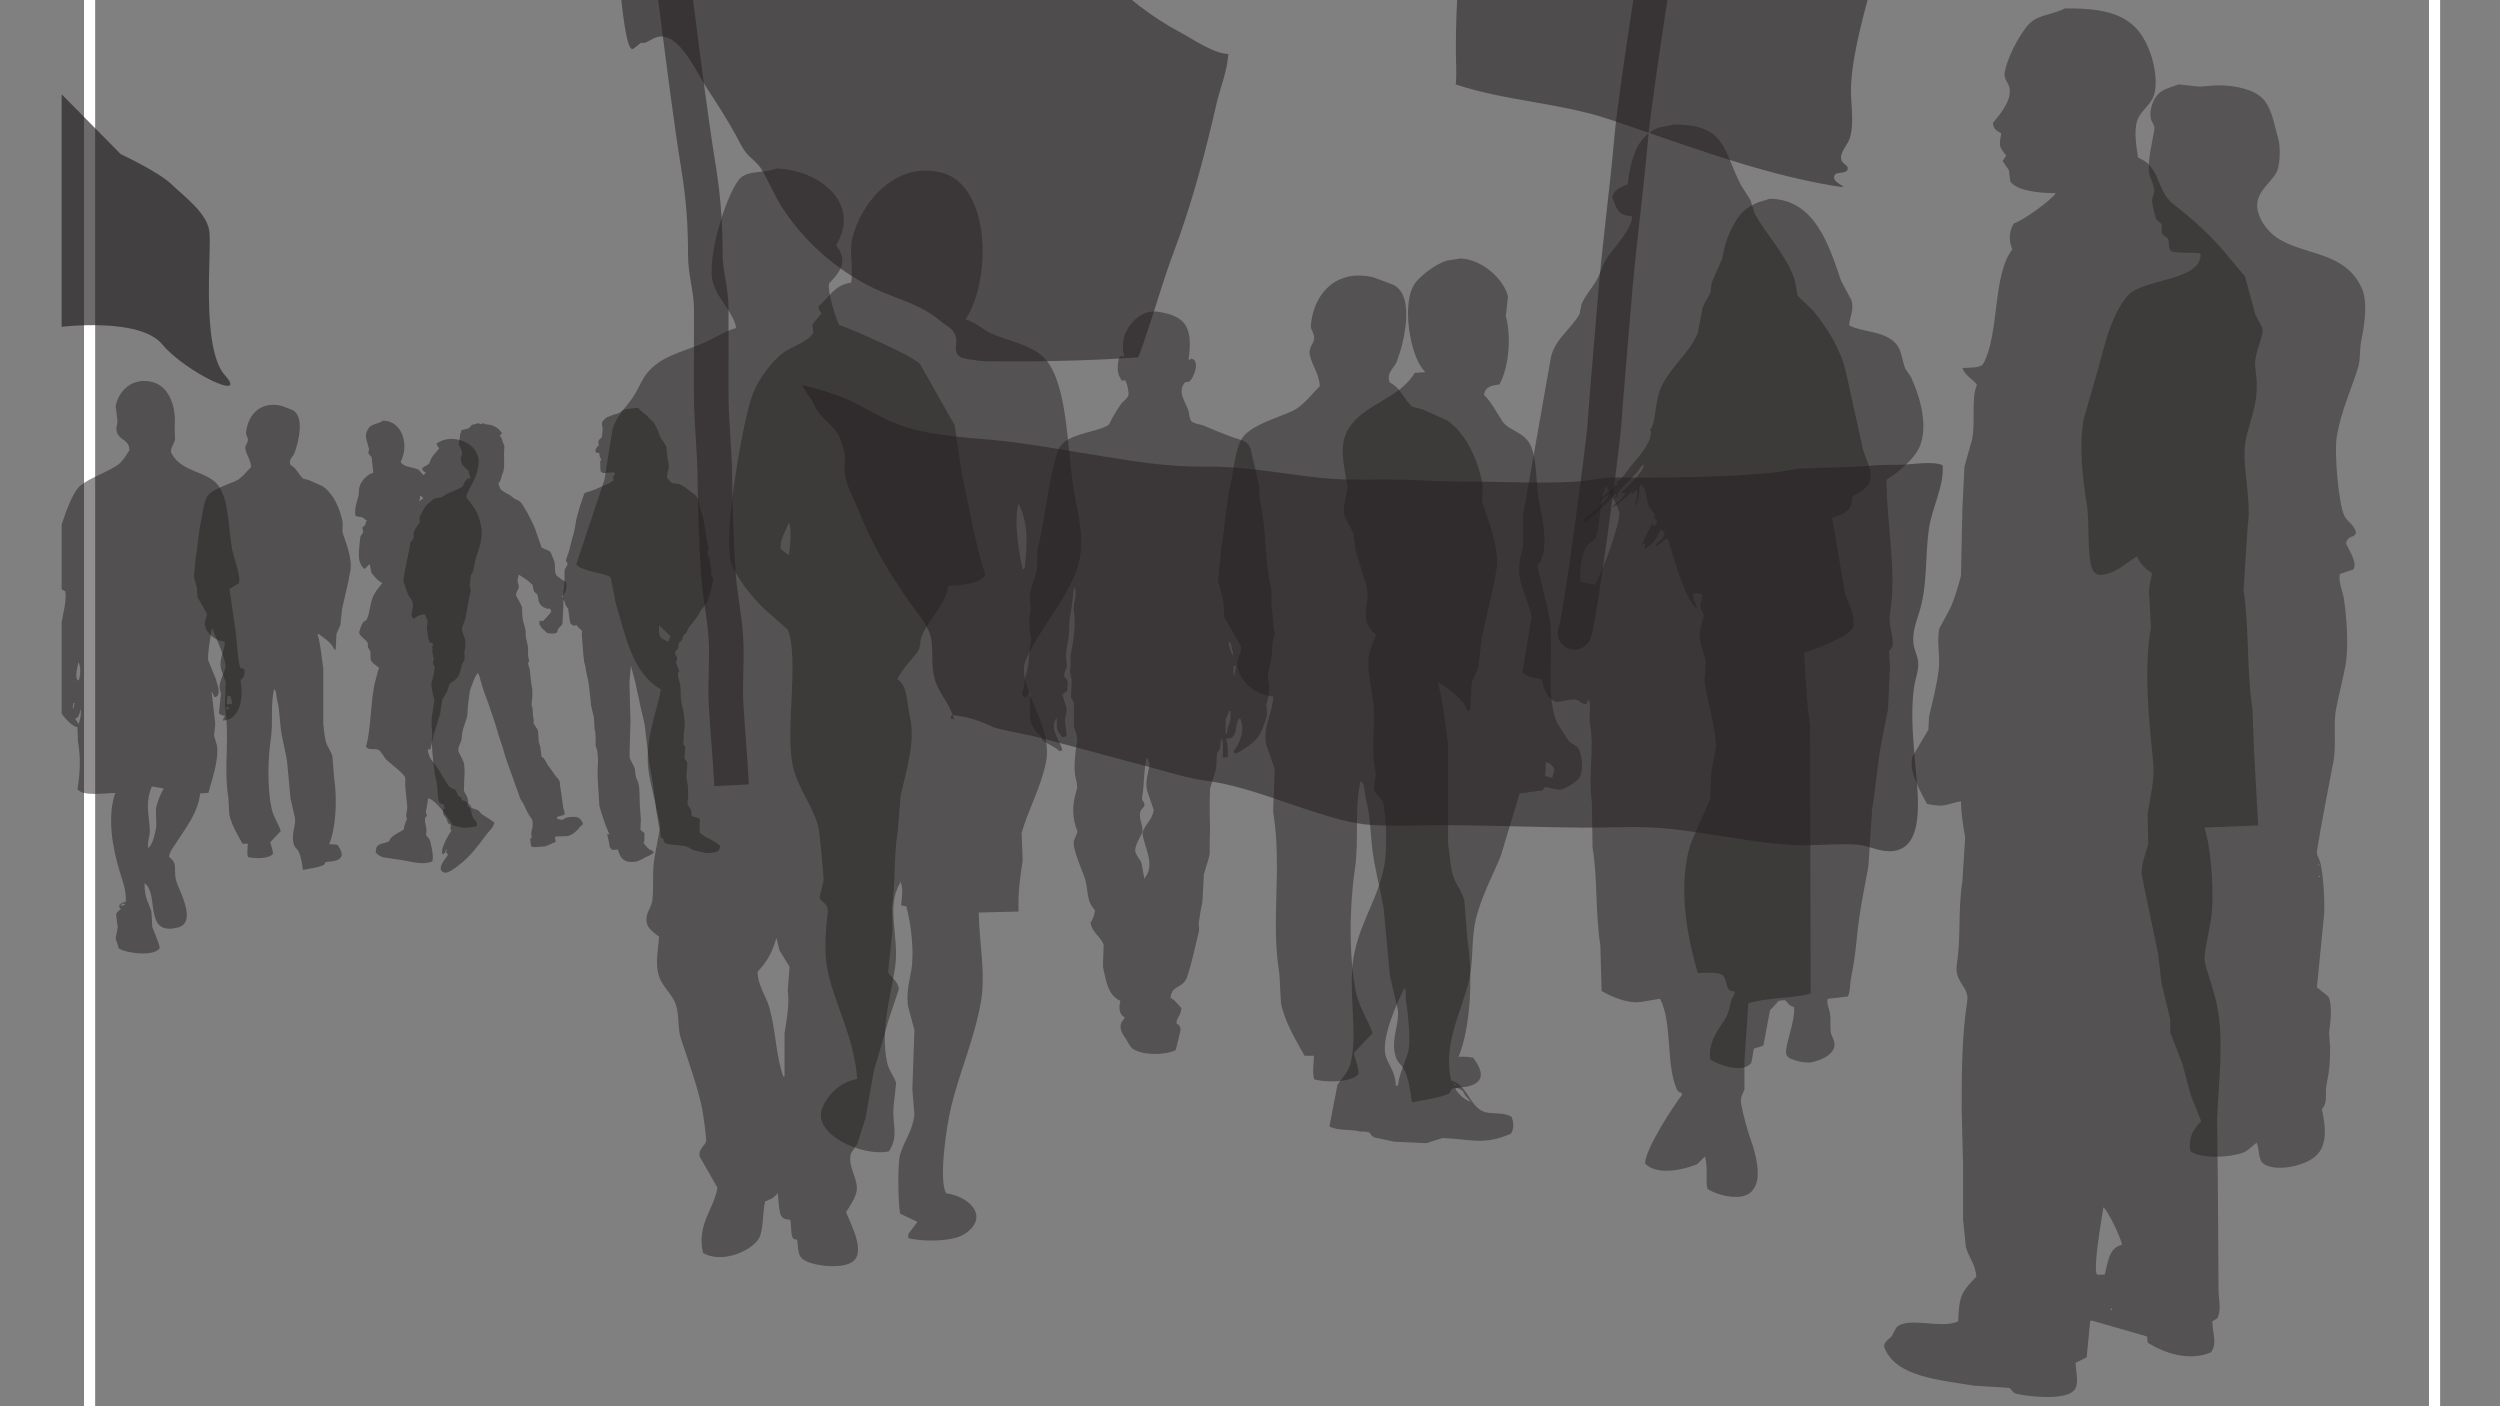 <?xml version="1.0" encoding="UTF-8" standalone="no"?>
<svg
   xmlns:dc="http://purl.org/dc/elements/1.1/"
   xmlns:cc="http://creativecommons.org/ns#"
   xmlns:rdf="http://www.w3.org/1999/02/22-rdf-syntax-ns#"
   xmlns:svg="http://www.w3.org/2000/svg"
   xmlns="http://www.w3.org/2000/svg"
   id="SVGRoot"
   version="1.1"
   viewBox="0 0 1920 1080"
   height="1080px"
   width="1920px">
  <rect x="0" y="0" width="1920" height="1080" fill="#808080" stroke="none"/>
  <defs
     id="defs1343">
    <clipPath
       id="clipPath18"
       clipPathUnits="userSpaceOnUse">
      <path
         id="path16"
         d="m 305.056,239.512 h 42.419 V 110.607 h -42.419 z" />
    </clipPath>
    <clipPath
       id="clipPath34"
       clipPathUnits="userSpaceOnUse">
      <path
         id="path32"
         d="m 377.381,228.927 h 30.425 V 122.337 h -30.425 z" />
    </clipPath>
    <clipPath
       id="clipPath50"
       clipPathUnits="userSpaceOnUse">
      <path
         id="path48"
         d="m 408.003,236.115 h 40.936 V 131.391 H 408.003 Z" />
    </clipPath>
    <clipPath
       id="clipPath66"
       clipPathUnits="userSpaceOnUse">
      <path
         id="path64"
         d="m 400.233,245.07 h 42.339 V 115.862 H 400.233 Z" />
    </clipPath>
    <clipPath
       id="clipPath82"
       clipPathUnits="userSpaceOnUse">
      <path
         id="path80"
         d="m 286.631,239.764 h 49.297 V 107.521 h -49.297 z" />
    </clipPath>
    <clipPath
       id="clipPath98"
       clipPathUnits="userSpaceOnUse">
      <path
         id="path96"
         d="m 363.968,226.867 h 33.598 v -99.611 h -33.598 z" />
    </clipPath>
    <clipPath
       id="clipPath114"
       clipPathUnits="userSpaceOnUse">
      <path
         id="path112"
         d="m 444.215,259.06 h 45.587 V 91.754 h -45.587 z" />
    </clipPath>
    <clipPath
       id="clipPath130"
       clipPathUnits="userSpaceOnUse">
      <path
         id="path128"
         d="m 340.38,222.543 h 30.371 v -89.456 h -30.371 z" />
    </clipPath>
    <clipPath
       id="clipPath146"
       clipPathUnits="userSpaceOnUse">
      <path
         id="path144"
         d="m 288.734,303.632 h 76.468 v -87.111 h -76.468 z" />
    </clipPath>
    <clipPath
       id="clipPath162"
       clipPathUnits="userSpaceOnUse">
      <path
         id="path160"
         d="m 287.426,305.398 h 20.004 V 165.358 h -20.004 z" />
    </clipPath>
    <clipPath
       id="clipPath178"
       clipPathUnits="userSpaceOnUse">
      <path
         id="path176"
         d="M 313.83,213.677 H 451.276 V 157.514 H 313.83 Z" />
    </clipPath>
    <clipPath
       id="clipPath194"
       clipPathUnits="userSpaceOnUse">
      <path
         id="path192"
         d="m 404.873,283.854 h 17.21 V 181.798 H 404.873 Z" />
    </clipPath>
    <clipPath
       id="clipPath210"
       clipPathUnits="userSpaceOnUse">
      <path
         id="path208"
         d="M 392.591,286.668 H 444.721 V 237.547 H 392.591 Z" />
    </clipPath>
    <clipPath
       id="clipPath226"
       clipPathUnits="userSpaceOnUse">
      <path
         id="path224"
         d="M 467.973,249.898 H 502.171 V 119.37 h -34.198 z" />
    </clipPath>
    <clipPath
       id="clipPath246"
       clipPathUnits="userSpaceOnUse">
      <path
         id="path244"
         d="m 259.994,209.378 h 16.774 v -54.451 h -16.774 z" />
    </clipPath>
    <clipPath
       id="clipPath262"
       clipPathUnits="userSpaceOnUse">
      <path
         id="path260"
         d="m 240.568,211.295 h 18.9 v -56.035 h -18.9 z" />
    </clipPath>
    <clipPath
       id="clipPath278"
       clipPathUnits="userSpaceOnUse">
      <path
         id="path276"
         d="m 265.802,209.078 h 21.631 v -51.073 h -21.631 z" />
    </clipPath>
    <clipPath
       id="clipPath294"
       clipPathUnits="userSpaceOnUse">
      <path
         id="path292"
         d="M 285.018,210.931 H 303.983 V 156.222 H 285.018 Z" />
    </clipPath>
    <clipPath
       id="clipPath310"
       clipPathUnits="userSpaceOnUse">
      <path
         id="path308"
         d="m 224.632,214.172 h 22.041 v -68.973 h -22.041 z" />
    </clipPath>
    <clipPath
       id="clipPath326"
       clipPathUnits="userSpaceOnUse">
      <path
         id="path324"
         d="m 224.632,248.715 h 20.329 v -35.134 h -20.329 z" />
    </clipPath>
  </defs>
  <g
     id="layer1">
    <g
       transform="matrix(4.782,0,0,4.782,-12592.287,-4253.898)"
       id="g2349">
      <g
         transform="matrix(1.333,0,0,-1.333,2343.733,1236.239)"
         id="g12">
        <g
           id="g14" />
        <g
           id="g26">
          <g
             clip-path="url(#clipPath18)"
             id="g24"
             style="opacity:0.48">
            <g
               transform="scale(1,-1)"
               id="g22">
              <path
                 d="m 312.254,-197.105 c -0.399,1.018 -1.099,1.986 -0.983,3.196 0.325,0.244 0.654,0.491 0.983,0.738 0.158,-1.041 0.368,-3.255 0,-3.935 z m 27.671,-2.337 c -0.582,2.011 -0.026,5.685 0.492,7.991 0.082,-0.037 0.163,-0.078 0.247,-0.122 0.288,-3.079 0.524,-5.104 -0.739,-7.869 z m 0,49.194 c -1.599,0.038 -3.198,0.079 -4.796,0.121 0.03,3.565 0.872,7.317 0.246,10.82 -0.809,4.529 -2.52,8.25 -3.567,12.547 -0.578,2.368 -1.532,8.894 -0.615,10.456 3.021,0.448 5.224,2.937 2.214,4.917 -1.377,0.907 -4.916,0.954 -6.764,0.491 0,-0.162 0,-0.326 0,-0.491 0.369,-0.491 0.737,-0.984 1.105,-1.476 -0.698,-0.327 -1.393,-0.655 -2.089,-0.982 -0.226,-0.943 -0.343,-5.938 0,-7.136 0.463,-1.615 1.482,-2.758 1.721,-4.797 -0.082,-1.022 -0.161,-2.048 -0.249,-3.072 0.088,-2.379 0.167,-4.756 0.249,-7.136 -0.249,-0.9 -0.491,-1.803 -0.737,-2.705 -0.317,-1.583 0.167,-3.314 0.369,-4.55 0.375,-2.308 -0.078,-5.751 -0.616,-7.626 -0.205,-0.039 -0.411,-0.081 -0.616,-0.122 0.074,-1.072 0.308,-1.99 -0.122,-2.952 0,0.081 0,0.165 0,0.246 -1.76,2.854 -0.057,6.551 -0.614,10.209 -0.55,3.589 -1.757,7.321 -0.986,11.312 0.206,1.061 0.867,1.763 1.109,2.584 -0.084,0.778 -0.166,1.559 -0.247,2.336 -0.371,2.445 0.693,3.938 -0.614,5.902 -3.135,0.692 -9.395,-2.09 -7.994,-5.286 0.64,-1.599 2.212,-3.109 4.18,-3.443 -0.447,-5.251 -2.595,-8.596 -3.564,-13.036 -0.457,-2.077 -0.253,-4.857 0,-6.887 0.161,-1.325 -0.76,-1.208 -0.986,-1.968 0.164,-0.656 0.327,-1.314 0.492,-1.97 0.046,-0.244 -0.45,-5.645 -0.616,-6.394 -0.542,-2.439 -2.478,-4.749 -3.075,-7.38 -0.976,-4.3 0.78,-12.946 -0.614,-16.479 -0.735,-0.656 -1.477,-1.312 -2.212,-1.97 -1.573,-1.269 -3.771,-3.962 -4.551,-5.902 -1.207,-3.004 1.421,-17.836 2.582,-20.664 0.679,-1.654 2.195,-3.769 3.565,-4.794 1.075,-0.805 3.018,-1.303 3.69,-2.462 -0.042,-0.325 -0.082,-0.655 -0.122,-0.982 0.368,-0.45 0.737,-0.9 1.105,-1.354 -0.246,-0.303 -0.278,-0.337 -0.368,-0.86 1.265,-0.983 1.911,-2.586 3.934,-2.828 0.286,-1.636 -0.24,-3.802 0.125,-5.288 1.042,-4.281 5.085,-9.341 10.698,-7.994 5.988,1.436 6.145,12.876 2.953,17.711 1.427,0.41 2.163,1.344 3.443,1.844 1.683,0.661 3.987,1.178 5.535,2.334 3.361,2.521 3.202,11.025 4.059,16.359 0.474,2.966 1.562,6.179 0.368,9.592 -1.345,3.843 -4.563,7.18 -6.15,10.947 -1.253,2.982 3.298,7.733 2.461,12.174 -0.559,2.962 -2.178,5.88 -2.952,8.61 0.042,1.106 0.083,2.215 0.124,3.32 -0.284,1.943 -0.589,3.878 -0.492,6.151 z"
                 style="fill:#231f20;fill-opacity:1;fill-rule:evenodd;stroke:none"
                 id="path20" />
            </g>
          </g>
        </g>
      </g>
      <g
         transform="matrix(1.333,0,0,-1.333,2343.733,1236.239)"
         id="g28">
        <g
           id="g30" />
        <g
           id="g42">
          <g
             clip-path="url(#clipPath34)"
             id="g40"
             style="opacity:0.48">
            <g
               transform="scale(1,-1)"
               id="g38">
              <path
                 d="m 392.658,-129.01 c -0.029,0.057 -0.058,0.115 -0.087,0.172 0.357,0.587 1.106,1.316 1.841,1.498 -0.231,-0.263 -0.467,-0.53 -0.701,-0.793 -0.194,-0.494 -0.459,-0.762 -1.053,-0.877 z m -0.349,-0.525 c 0.171,0.263 0.018,0.142 0.349,0.263 0,-0.029 0,-0.061 0,-0.09 -0.115,-0.058 -0.231,-0.115 -0.349,-0.173 z m -5.883,-11.503 c -0.768,1.434 -3.034,6.348 -2.195,8.43 0.402,0.998 1.111,1.852 1.14,3.336 0.09,0 0.176,0 0.263,0 0.163,-1.508 0.92,-2.92 1.232,-4.04 0.344,-1.246 -0.016,-4.685 -0.264,-6.145 -0.101,-0.6 0.093,-1.209 -0.175,-1.581 z m 17.031,-27.221 c -0.028,0.559 -0.058,1.113 -0.087,1.67 0.292,0.087 0.586,0.177 0.878,0.261 0,-0.056 0,-0.117 0,-0.174 0.086,-0.295 0.176,-0.584 0.265,-0.878 -0.265,-0.43 -0.493,-0.73 -1.056,-0.879 z m -10.271,-60.668 c 2.629,0.121 5.182,2.491 5.707,4.564 -0.089,0.789 -0.175,1.58 -0.262,2.37 0.657,2.383 0.412,6.154 -0.793,8.255 -0.967,0.095 -1.702,0.278 -1.841,1.229 0.943,0.977 1.42,1.962 2.193,3.161 0.803,1.251 2.812,1.282 3.513,3.157 0.777,2.085 0.479,4.593 1.054,7.2 0.483,2.191 1.016,5.736 -0.352,7.025 0.47,1.959 0.938,3.921 1.405,5.881 0.767,4.078 -0.53,9.386 0.967,13.083 0.496,0.763 0.995,1.524 1.491,2.285 0.352,0.233 0.701,0.468 1.051,0.701 0.541,0.957 0.717,2.941 0.091,3.773 -0.278,0.373 -1.84,1.405 -2.458,1.319 -0.528,-0.116 -1.056,-0.233 -1.582,-0.35 -0.118,0.145 -0.233,0.292 -0.349,0.436 -0.909,0.118 -1.817,0.233 -2.724,0.354 -0.762,2.517 -1.523,5.032 -2.285,7.548 -0.932,2.285 -2.318,4.869 -2.983,7.554 -0.596,2.413 -0.26,5.215 -0.88,7.637 -0.977,3.826 -3.102,7.509 -2.106,11.854 1.867,0.536 2.146,2.75 3.599,3.599 1.071,0.625 2.558,0.081 3.691,0.792 0.247,0.752 0.306,1.361 -0.089,2.018 -3.358,1.46 -4.846,0.626 -8.256,0.525 -0.641,0.205 -1.287,0.412 -1.931,0.617 -1.286,-0.059 -2.573,-0.118 -3.861,-0.177 -0.821,-0.175 -1.639,-0.352 -2.46,-0.527 -0.769,-0.475 0.006,-0.699 -1.666,-0.701 -1.294,-0.33 -2.648,-0.047 -3.688,-0.613 0.322,-1.669 0.643,-3.337 0.965,-5.007 0.549,-0.851 1.259,-1.401 1.582,-2.637 0.946,-3.615 -0.418,-9.039 0.438,-13.167 0.875,-4.229 2.982,-6.731 3.688,-10.973 0.268,-1.619 0.191,-6.125 -0.264,-7.377 -0.322,-0.412 -0.645,-0.816 -0.967,-1.229 -0.229,-0.819 0.307,-1.583 0.088,-2.545 -0.473,-2.08 -0.095,-4.933 -0.177,-7.374 -0.069,-2.148 -1.012,-4.467 -0.526,-6.85 0.263,-0.704 0.526,-1.408 0.792,-2.108 -2.265,-1.815 -0.615,-3.485 -1.143,-5.796 -0.438,-1.435 -0.877,-2.868 -1.318,-4.303 -0.086,-0.703 -0.173,-1.401 -0.261,-2.105 -0.351,-0.673 -0.705,-1.348 -1.055,-2.021 -0.413,-1.536 0.521,-2.519 0.263,-4.041 -0.373,-2.211 -0.999,-4.588 0.174,-6.494 1.921,-3.113 6.139,-3.591 7.993,-6.763 0.407,-0.027 0.817,-0.059 1.229,-0.087 0,-0.029 0,-0.06 0,-0.087 -1.718,-1.518 -3.016,-8.462 -1.056,-10.799 0.785,-0.935 2.424,-2.154 3.688,-2.548 0.559,-0.09 1.113,-0.177 1.67,-0.262 z"
                 style="fill:#231f20;fill-opacity:1;fill-rule:evenodd;stroke:none"
                 id="path36" />
            </g>
          </g>
        </g>
      </g>
      <g
         transform="matrix(1.333,0,0,-1.333,2343.733,1236.239)"
         id="g44">
        <g
           id="g46" />
        <g
           id="g58">
          <g
             clip-path="url(#clipPath50)"
             id="g56"
             style="opacity:0.48">
            <g
               transform="scale(1,-1)"
               id="g54">
              <path
                 d="m 416.957,-195.453 c 0.036,0 0.077,0 0.115,0 -0.056,0.035 -0.115,0.076 -0.173,0.111 0.02,-0.035 0.041,-0.076 0.058,-0.111 z m -0.579,-1.854 c 0.02,0.041 0.042,0.079 0.059,0.116 -0.018,-0.037 -0.039,-0.075 -0.059,-0.116 z m -6.755,-0.112 c 0.018,0.038 0.035,0.075 0.055,0.112 -0.02,-0.037 -0.038,-0.074 -0.055,-0.112 z m 4.619,-0.809 c 0.018,0.037 0.035,0.075 0.061,0.113 -0.026,-0.038 -0.044,-0.076 -0.061,-0.113 z m -3.29,-0.407 c 0.035,0 0.073,0 0.108,0 -0.053,0.039 -0.108,0.08 -0.167,0.115 0.018,-0.035 0.041,-0.076 0.059,-0.115 z m 0.173,-0.114 c 0.018,0.041 0.036,0.076 0.053,0.114 -0.036,0 -0.073,0 -0.118,0 0.027,-0.038 0.045,-0.073 0.065,-0.114 z m 0.341,-0.289 c -0.006,0.088 0.024,0.06 -0.053,0.171 0.018,-0.053 0.035,-0.111 0.053,-0.171 z m 2.722,-0.059 c 0,0.177 0,0.348 0,0.519 0,-0.171 0,-0.342 0,-0.519 z m -3.584,-0.289 c 0.106,0.083 0.036,0.007 0.112,0.118 -0.035,-0.038 -0.07,-0.078 -0.112,-0.118 z m 0.348,-0.113 c 0.035,0 0.073,0 0.108,0 -0.091,0.058 -0.185,0.113 -0.289,0.174 0.077,-0.104 0.097,-0.096 0.18,-0.174 z m -1.212,0 c 0.035,0 0.077,0 0.117,0 -0.061,0.038 -0.117,0.078 -0.179,0.113 0.018,-0.035 0.038,-0.075 0.062,-0.113 z m 1.321,-0.115 c 0.027,0.042 0.045,0.077 0.065,0.115 -0.02,-0.038 -0.038,-0.073 -0.065,-0.115 z m 0.297,-0.174 c 0.039,0 0.074,0 0.109,0 -0.035,0 -0.07,0 -0.109,0 z m 3.352,-0.114 c 0.018,0.035 0.036,0.076 0.053,0.114 -0.018,-0.038 -0.036,-0.079 -0.053,-0.114 z m -4.97,0 c 0.035,0 0.077,0 0.117,0 -0.041,0 -0.082,0 -0.117,0 z m 1.789,-0.06 c 0.038,0 0.079,0 0.114,0 -0.102,0.057 -0.011,0.053 -0.114,0 z m -1.557,-0.464 c 0.036,0 0.071,0 0.111,0 -0.041,0 -0.076,0 -0.111,0 z m 0.111,-0.056 c 0.042,0 0.077,0 0.115,0 -0.039,0 -0.074,0 -0.115,0 z m 4.741,-0.058 c 0.073,0.189 0.035,0.463 -0.061,0.637 0.018,-0.212 0.035,-0.425 0.061,-0.637 z m -4.625,0 c 0.062,0 0.118,0 0.174,0 -0.056,0 -0.112,0 -0.174,0 z m 0.174,-0.058 c 0.041,0 0.076,0 0.115,0 -0.039,0 -0.074,0 -0.115,0 z m 4.507,-0.229 c 0,0.094 0,0.191 0,0.287 0,-0.096 0,-0.193 0,-0.287 z m -3.642,-0.865 c 0.038,0 0.082,0 0.12,0 -0.038,0 -0.083,0 -0.12,0 z m 0.176,-0.059 c 0.035,0 0.077,0 0.115,0 -0.038,0 -0.08,0 -0.115,0 z m 3.634,-5.892 c 0.044,0 0.082,0 0.117,0 -0.035,0 -0.073,0 -0.117,0 z m 0.176,-0.118 c 0.041,0 0.077,0 0.112,0 -0.035,0 -0.071,0 -0.112,0 z m 0.176,-0.113 c 0.035,0 0.071,0 0.115,0 -0.044,0 -0.08,0 -0.115,0 z m 0.403,-0.233 c 0.036,0 0.074,0 0.112,0 -0.038,0 -0.077,0 -0.112,0 z m -0.521,-0.288 c 0.036,0 0.074,0 0.118,0 -0.044,0 -0.082,0 -0.118,0 z m 0.118,-0.056 c 0.053,0 0.115,0 0.167,0 -0.053,0 -0.115,0 -0.167,0 z m 0.167,-0.06 c 0.035,0 0.077,0 0.118,0 -0.042,0 -0.083,0 -0.118,0 z m -0.403,-0.285 c 0.039,0 0.077,0 0.117,0 -0.041,0 -0.079,0 -0.117,0 z m 15.245,-27.32 c 5.452,0.006 7.188,5.686 8.609,9.878 0.421,0.788 0.845,1.577 1.268,2.366 0.324,1.2 -0.247,1.989 -0.291,3.001 1.589,0.833 3.714,0.624 5.259,1.851 1.071,0.851 0.988,1.951 1.497,3.352 0.235,0.347 0.468,0.688 0.694,1.035 0.821,1.815 2.107,5.273 1.156,8.089 -0.544,1.616 -2.698,3.404 -4.099,4.271 -0.018,5.572 1.283,10.904 0.406,16.174 -0.232,1.39 0.576,2.934 0.288,3.983 -0.139,0.174 -0.271,0.348 -0.405,0.521 0.04,0.614 0.076,1.23 0.117,1.848 -0.077,1.712 -0.159,3.425 -0.232,5.138 -0.232,1.153 -0.459,2.312 -0.694,3.466 -0.567,2.832 -0.709,5.438 -1.212,8.492 -0.156,2.324 -0.304,4.655 -0.465,6.984 -0.478,2.631 -1.036,5.204 -1.331,8.087 -0.185,1.909 -0.396,3.593 -0.747,5.314 -0.164,0.806 -0.073,1.647 -0.399,2.251 -0.81,0.097 -1.622,0.191 -2.431,0.288 -0.133,0.533 0.149,1.145 0.235,1.503 0.215,0.906 0.018,1.742 0.17,2.653 0.115,0.289 0.232,0.578 0.345,0.866 0.515,1.581 -1.586,2.384 -2.599,2.601 -0.614,0.136 -1.471,-0.035 -1.906,-0.174 -0.491,-0.155 -1.042,-0.287 -1.209,-0.75 -0.309,-0.829 1.129,-4.071 0.924,-5.713 -0.691,-0.194 -0.63,-0.407 -1.042,-0.813 -0.551,-0.029 -0.977,0.048 -1.041,0.348 -0.33,0.252 -0.454,0.582 -0.807,0.806 -0.271,1.428 -0.533,2.85 -0.803,4.278 -0.298,0.195 -0.777,0.23 -1.16,0.4 -0.098,0.559 -0.188,1.115 -0.288,1.674 -0.947,1.41 -4.169,0.198 -4.97,-0.402 -0.227,-2.277 1.068,-3.599 1.91,-5.026 0.364,-0.611 0.411,-1.324 0.638,-2.077 0.112,-0.405 0.451,-0.627 0.403,-1.038 -0.321,-0.057 -0.605,-0.103 -0.757,-0.351 -0.262,-0.47 -0.284,-1.394 -0.747,-1.671 -0.573,-0.395 -2.015,-0.246 -2.942,-0.229 -1.288,-4.497 -2.427,-10.376 -0.874,-15.537 0.789,-1.792 1.58,-3.58 2.369,-5.373 0.059,-1.171 0.121,-2.349 0.177,-3.522 0.141,-0.855 0.55,-2.482 0.521,-3.119 -0.136,-2.545 -1.086,-5.408 -1.386,-7.737 0.053,-0.732 0.114,-1.463 0.168,-2.195 -0.209,-1.181 -0.945,-2.525 -0.689,-3.928 0.15,-0.536 0.307,-1.078 0.463,-1.613 -0.077,-0.465 -0.515,-0.801 -0.4,-1.445 0.059,-0.379 0.271,-0.741 0.173,-1.156 -0.376,-0.103 -0.714,-0.247 -1.103,-0.059 0.005,0.836 0.502,1.307 0.461,1.733 -1.321,-0.821 -2.895,-6.418 -3.463,-8.374 -0.077,0 -0.153,0 -0.227,0 -0.371,0.291 -0.736,0.579 -1.098,0.868 -0.065,-0.166 -0.294,-0.242 -0.118,-0.236 0.335,-0.314 1.03,-0.645 1.036,-1.44 -0.273,-0.089 -0.185,-0.124 -0.341,-0.289 -0.079,0.042 -0.156,0.077 -0.235,0.117 -0.354,1.078 -0.945,1.606 -1.786,2.193 0.024,-0.34 -0.159,-0.269 0.053,-0.463 -0.035,-0.076 -0.07,-0.153 -0.117,-0.229 -0.25,0.094 -0.232,0.194 -0.404,0.348 0.451,-0.906 0.889,-1.811 1.331,-2.714 0.021,0 0.038,0 0.056,0 0,0.112 0,0.23 0,0.342 0.101,-0.018 0.195,-0.035 0.291,-0.056 0.077,-0.156 0.153,-0.307 0.235,-0.463 -0.023,-0.116 -0.044,-0.229 -0.065,-0.347 -0.035,-0.018 -0.076,-0.038 -0.115,-0.059 -0.056,0.059 -0.115,0.118 -0.17,0.177 0.036,-0.232 0.073,-0.462 0.115,-0.695 -0.232,-0.287 -0.462,-0.576 -0.694,-0.864 -0.444,-0.936 -0.224,-2.066 -0.921,-2.713 -0.08,0.035 -0.153,0.077 -0.232,0.112 -0.036,0.844 -0.147,1.854 -0.521,2.482 0.029,-0.841 0.368,-1.206 0.176,-1.906 -0.023,0 -0.041,0 -0.062,0 -0.235,0.1 -0.3,0.17 -0.403,0.406 -0.129,-0.106 -0.079,-0.106 -0.286,-0.174 -0.532,0.715 -1.382,1.186 -2.024,1.792 -0.035,-0.018 -0.077,-0.038 -0.114,-0.06 0.114,-0.134 0.229,-0.268 0.347,-0.403 0.392,-0.073 0.791,-0.68 1.098,-1.04 0,-0.058 0,-0.115 0,-0.171 -0.044,-0.021 -0.08,-0.042 -0.115,-0.06 -0.227,0.062 -0.118,0.115 -0.292,0 0.041,-0.059 0.077,-0.114 0.118,-0.174 0.485,-0.348 2.866,-2.718 2.54,-3.233 -0.039,0.038 -0.077,0.076 -0.115,0.115 -0.324,0.194 -0.394,0.537 -0.636,0.806 -0.962,1.071 -1.669,1.549 -2.424,2.659 0.061,0.229 0.147,0.086 0.056,0.229 -0.135,0.098 -0.271,0.195 -0.406,0.289 0.097,-0.171 0.197,-0.347 0.293,-0.519 -0.076,0 -0.159,0 -0.235,0 -0.732,0.972 -2.41,2.425 -3.519,3.349 -0.109,-0.234 0.006,-0.153 -0.236,-0.116 0.056,-0.095 0.121,-0.188 0.174,-0.289 0.356,-0.094 2.539,-2.219 2.775,-2.654 -0.042,-0.037 -0.077,-0.077 -0.115,-0.117 -0.044,0.04 -0.083,0.08 -0.121,0.117 -0.188,0.153 -0.379,0.31 -0.574,0.462 -0.053,-0.162 -0.291,-0.237 -0.117,-0.232 0.253,-0.191 0.502,-0.383 0.747,-0.576 -0.056,-0.038 -0.108,-0.076 -0.167,-0.115 0.557,-0.079 0.909,-0.403 1.153,-0.751 -0.058,-0.018 -0.115,-0.038 -0.173,-0.058 0.3,-0.065 0.374,-0.146 0.521,-0.348 -0.141,-0.146 -0.071,-0.03 -0.112,-0.171 0.68,-0.323 1.048,-1.053 1.492,-1.617 0.831,-1.031 1.987,-2.202 2.49,-3.522 0.056,-0.292 0.115,-0.581 0.174,-0.868 -0.059,-0.06 -0.118,-0.115 -0.174,-0.171 0.821,-0.919 0.539,-3.596 1.448,-5.373 1.303,-2.583 3.325,-3.907 4.331,-6.353 0.186,-1 0.383,-2.004 0.574,-3.004 0.244,-0.795 0.735,-1.259 0.979,-1.961 0.045,-0.37 0.08,-0.735 0.118,-1.101 0.42,-0.959 0.841,-1.924 1.271,-2.883 0.094,-0.465 0.191,-0.927 0.289,-1.39 0.35,-1.312 0.876,-2.478 1.618,-3.58 0.564,-0.839 1.424,-1.403 2.478,-1.851 0.444,-0.133 0.891,-0.265 1.33,-0.403 z"
                 style="fill:#231f20;fill-opacity:1;fill-rule:evenodd;stroke:none"
                 id="path52" />
            </g>
          </g>
        </g>
      </g>
      <g
         transform="matrix(1.333,0,0,-1.333,2343.733,1236.239)"
         id="g60">
        <g
           id="g62" />
        <g
           id="g74">
          <g
             clip-path="url(#clipPath66)"
             id="g72"
             style="opacity:0.48">
            <g
               transform="scale(1,-1)"
               id="g70">
              <path
                 d="m 410.721,-201.519 c -0.879,1.497 -0.623,4.265 -1.171,5.941 -0.248,0.749 -0.912,0.859 -1.252,1.411 -0.602,0.973 -0.843,3.068 -0.625,4.223 0.547,0.104 1.094,0.208 1.644,0.312 0.579,-0.529 3.276,-7.708 2.97,-8.76 -0.348,-1.18 -1.052,-2.073 -1.565,-3.128 z m 8.213,-43.552 c 6.39,0.013 5.89,3.309 8.054,7.351 0.364,0.575 0.728,1.144 1.094,1.719 0.181,0.574 0.363,1.146 0.548,1.722 1.422,2.495 3.767,4.942 4.771,7.817 0.129,0.681 0.257,1.355 0.391,2.034 0.626,0.599 1.25,1.198 1.875,1.798 1.644,2.05 3.176,4.328 3.91,7.273 0.703,3.181 1.408,6.358 2.111,9.538 0.29,0.98 1.191,2.522 0.779,3.755 -0.305,0.925 -1.327,1.316 -2.108,1.795 0.042,1.809 -1.088,2.156 -2.424,2.583 0.522,3.049 1.041,6.098 1.564,9.149 0.303,0.958 1.405,2.878 0.936,4.142 -0.476,1.022 -4.575,2.547 -5.862,2.975 0.17,2.716 0.266,5.807 0.703,8.68 0.026,10.787 0.051,21.582 0.079,32.37 -2.162,0.61 -5.303,0.478 -7.51,1.174 -0.155,2.318 -0.312,4.64 -0.466,6.959 0,1.12 0,2.241 0,3.362 -0.12,0.541 -0.571,0.951 -0.391,1.876 0.253,1.311 0.752,3.134 1.17,4.301 0.498,1.375 1.391,4.493 0.313,5.864 -0.981,1.73 -4.406,0.773 -5.55,0 -0.247,-0.92 0.093,-2.896 -0.313,-3.906 -0.312,0.312 -0.625,0.626 -0.938,0.938 -1.626,0.671 -4.84,1.395 -6.257,-0.08 -0.021,-1.731 3.5,-7.06 4.457,-8.29 -0.024,-0.077 -0.051,-0.155 -0.077,-0.233 -0.318,-0.098 -0.396,-0.126 -0.546,-0.389 -1.36,-3.062 -0.521,-8.062 -2.034,-10.95 -0.783,0.131 -1.565,0.261 -2.349,0.394 -1.53,0.232 -3.726,-0.73 -4.691,-1.333 -0.051,-1.849 -0.104,-3.697 -0.155,-5.551 -0.611,-3.627 -0.308,-7.966 -0.938,-11.726 -0.026,-1.802 -0.052,-3.601 -0.079,-5.398 -0.472,-3.809 0.336,-6.209 -0.235,-9.616 -0.155,-0.927 0.193,-2.123 -0.157,-2.816 -0.026,0 -0.05,0 -0.077,0 -0.051,0.356 -0.082,0.342 -0.235,0.547 -0.655,-0.042 -0.647,-0.326 -1.015,-0.471 -0.871,-0.334 -2.278,0.492 -2.893,0.083 -0.786,-0.441 -1.224,-1.505 -1.41,-2.582 -0.735,-0.22 -1.952,-0.27 -2.345,-0.859 0.367,-2.216 0.73,-4.434 1.097,-6.648 -0.297,-2.143 -1.886,-4.062 -1.408,-6.88 0.13,-0.602 0.261,-1.198 0.392,-1.798 0,-1.199 0,-2.4 0,-3.597 1.119,-6.359 2.24,-12.723 3.362,-19.081 0.504,-2.157 2.474,-3.416 3.44,-5.158 0.078,-0.394 0.156,-0.784 0.235,-1.174 0.369,-0.92 1.218,-1.914 1.718,-2.738 0.608,-0.994 0.802,-2.123 1.486,-3.051 0.722,-0.975 2.765,-3.261 2.893,-4.612 -0.025,-0.078 -0.052,-0.157 -0.077,-0.233 -1.74,-0.018 -1.849,-1.138 -2.343,-2.347 0.422,-0.912 0.957,-1.084 1.876,-1.484 0.432,-3.25 1.135,-5.726 3.671,-6.805 0.653,-0.13 1.307,-0.263 1.958,-0.39 z"
                 style="fill:#231f20;fill-opacity:1;fill-rule:evenodd;stroke:none"
                 id="path68" />
            </g>
          </g>
        </g>
      </g>
      <g
         transform="matrix(1.333,0,0,-1.333,2343.733,1236.239)"
         id="g76">
        <g
           id="g78" />
        <g
           id="g90">
          <g
             clip-path="url(#clipPath82)"
             id="g88"
             style="opacity:0.48">
            <g
               transform="scale(1,-1)"
               id="g86">
              <path
                 d="m 310.749,-147.074 c -0.55,1.889 -1.139,2.86 -2.27,4.084 0.019,1.666 1.041,2.941 1.44,4.381 0.773,2.812 0.761,5.788 1.663,8.243 0.048,0 0.1,0 0.149,0 0,-1.734 0,-3.477 0,-5.219 0.246,-1.549 0.626,-3.593 0.383,-5.136 0.074,-0.96 0.15,-1.917 0.221,-2.873 -0.403,-0.658 -0.804,-1.313 -1.209,-1.969 -0.125,-0.504 -0.248,-1.008 -0.377,-1.512 z m -14.139,-37.651 c -0.022,0.48 -0.046,1.105 0.151,1.365 0.221,0.328 0.603,0.438 0.983,0.603 0.078,-0.229 0.153,-0.452 0.227,-0.686 -0.452,-0.424 -0.907,-0.854 -1.361,-1.282 z m 14.139,-55.038 c 5.304,0.15 10.242,4.304 7.183,9.224 1.019,1.358 1.044,2.345 -0.074,3.778 -0.251,0.277 -0.505,0.556 -0.759,0.833 -0.247,0.957 0.85,4.396 1.212,4.989 1.642,0.62 8.98,3.75 9.754,4.763 1.384,2.444 2.771,4.893 4.158,7.333 0.303,2.044 0.605,4.081 0.905,6.125 0.888,3.88 1.551,8.222 2.8,11.945 -0.648,0.98 -2.913,1.252 -4.462,1.282 -0.402,2.387 -2.327,3.978 -3.177,5.977 -0.313,0.743 -0.118,1.402 -0.528,1.965 -0.555,0.768 -2.194,2.476 -2.419,3.325 1.256,0.83 1.109,2.867 1.51,4.611 0.666,2.863 -0.458,6.408 -1.133,9.379 -0.125,1.508 -0.25,3.023 -0.377,4.535 -0.47,2.651 -0.235,6.363 -0.679,8.918 0.024,0.912 0.048,1.818 0.076,2.724 -0.178,1.69 -0.353,3.377 -0.531,5.067 0.266,0.726 1.253,1.104 1.285,2.115 -0.429,1.286 -0.856,2.571 -1.285,3.857 -0.601,2.221 -1.17,4.08 -1.739,6.049 -0.326,1.861 -0.655,3.729 -0.982,5.596 -0.329,1.032 -0.655,2.067 -0.982,3.099 -0.251,0.377 -0.505,0.754 -0.756,1.132 -0.55,1.646 1.096,3.291 0.602,4.842 -0.295,0.933 -0.785,1.557 -1.207,2.271 0.415,1.199 2.664,5.081 0.528,6.123 -1.445,0.771 -5.244,0.308 -5.973,-0.686 -0.377,-0.516 -0.329,-1.327 -0.455,-2.112 -0.291,-0.049 -0.377,-0.059 -0.528,-0.233 -0.272,-0.534 -0.126,-1.505 -0.304,-2.188 -0.584,0 -0.927,-0.15 -1.133,-0.527 -0.245,-0.631 -0.281,-2.068 -0.375,-2.724 -0.025,0.048 -0.053,0.104 -0.077,0.151 -0.488,0.569 -0.667,0.565 -1.438,0.904 -0.312,1.098 -0.165,3.471 -0.756,4.466 -0.936,1.569 -4.534,3.058 -6.729,1.733 -0.785,-3.476 1.356,-5.27 1.74,-7.861 -0.704,-1.23 -1.413,-2.465 -2.117,-3.704 -0.251,-0.941 0.61,-1.305 0.757,-1.889 0.076,-0.308 -0.392,-3.538 -0.529,-4.162 -0.601,-2.708 -1.651,-5.616 -2.497,-8.164 -0.446,-1.352 -0.157,-2.568 -0.605,-4.084 -0.341,-1.147 -1.493,-2.057 -1.966,-3.249 -0.633,-1.599 -0.153,-3.368 -0.076,-4.989 -0.472,-0.344 -1.258,-0.896 -1.435,-1.513 -0.342,-1.184 0.479,-1.886 0.605,-2.722 0.247,-1.644 -0.044,-3.572 0.3,-5.37 0.229,-1.233 0.453,-2.469 0.681,-3.703 -0.319,-1.852 -0.984,-4.098 -1.358,-6.273 -0.668,-3.861 0.928,-7.346 1.434,-10.209 -3.451,-1.994 -4.188,-6.235 -5.441,-10.357 -0.202,-1.032 -0.405,-2.063 -0.605,-3.099 -0.318,-0.525 -3.46,-0.721 -4.16,-1.589 1.133,-3.4 2.268,-6.802 3.402,-10.208 0.329,-2.036 0.657,-4.082 0.983,-6.123 0.498,-1.604 1.58,-2.551 2.421,-3.778 0.671,-0.988 1.02,-2.055 1.738,-2.948 1.639,-2.055 4.185,-2.504 6.805,-3.631 1.304,-0.559 2.46,-1.39 3.931,-1.814 -0.406,-2.002 -2.176,-3.367 -2.798,-5.444 -0.893,-2.983 1.862,-11.474 3.403,-12.701 1.073,-0.856 2.829,-0.479 4.233,-1.056 z"
                 style="fill:#231f20;fill-opacity:1;fill-rule:evenodd;stroke:none"
                 id="path84" />
            </g>
          </g>
        </g>
      </g>
      <g
         transform="matrix(1.333,0,0,-1.333,2343.733,1236.239)"
         id="g92">
        <g
           id="g94" />
        <g
           id="g106">
          <g
             clip-path="url(#clipPath98)"
             id="g104"
             style="opacity:0.48">
            <g
               transform="scale(1,-1)"
               id="g102">
              <path
                 d="m 384.351,-225.891 c 0.042,0.023 0.085,0.042 0.125,0.062 -0.04,-0.021 -0.084,-0.039 -0.125,-0.062 z m 9.973,51.431 c -0.106,0 -0.212,0 -0.317,0 -0.379,-1.36 -2.306,-2.579 -3.344,-3.344 -0.064,0 -0.127,0 -0.191,0 0,0.061 0,0.122 0,0.19 0.678,2.177 0.781,4.68 1.2,7.129 0,2.226 0,4.461 0,6.69 0,1.767 0,3.533 0,5.299 0.183,1.195 0.26,3.184 0.756,4.354 0.336,0.789 0.951,1.595 1.2,2.522 0.126,1.603 0.251,3.199 0.379,4.799 0.696,4.424 0.358,10.638 -1.073,14.076 0.667,-0.024 1.173,-0.01 1.768,0.12 1.039,1.401 1.656,2.93 -0.758,3.477 -0.548,0.062 -1.093,0.122 -1.64,0.187 -0.354,0.129 -0.291,0.552 -0.632,0.696 -1.279,0.535 -3.158,0.746 -4.354,1.008 -0.192,-1.373 -0.357,-2.702 -0.883,-3.848 -0.392,-0.854 -0.945,-0.791 -1.198,-2.146 -0.348,-1.857 0.611,-3.614 0.378,-5.176 -0.315,-1.368 -0.631,-2.732 -0.947,-4.098 -0.253,-2.698 -0.505,-5.388 -0.757,-8.078 -0.346,-2.002 -0.794,-3.812 -1.136,-5.623 -0.502,-2.663 -0.354,-5.246 -1.009,-7.569 -0.18,-0.631 -0.061,-1.896 -0.632,-2.146 -0.79,3.227 -0.162,7.028 -0.693,10.604 -0.649,4.365 -0.773,10.696 0.188,15.021 0.375,1.677 1.368,3.066 1.957,4.731 -0.779,0.806 -1.516,1.546 -2.272,2.393 0.159,0.833 0.608,1.608 0.569,2.528 -0.932,1.059 -3.926,1.016 -5.363,0.632 -0.195,-1.033 -0.043,-1.75 0,-2.842 -0.381,0 -0.759,0 -1.138,0 -1.009,-1.832 -2.359,-3.992 -2.839,-6.312 -0.065,-1.174 -0.127,-2.354 -0.189,-3.531 -1.081,-6.421 0.363,-12.708 -0.758,-19.562 0.064,-1.729 0.126,-3.453 0.189,-5.177 -0.335,-0.947 -0.673,-1.894 -1.008,-2.839 -0.489,-2.311 0.812,-3.788 0.819,-5.872 -2.073,-0.112 -4.021,-1.781 -4.292,-3.658 -0.133,-0.944 0.644,-1.705 0.381,-2.461 -0.653,-1.136 -1.305,-2.275 -1.958,-3.407 -0.042,-0.676 -0.083,-1.35 -0.125,-2.02 -0.21,-0.779 -0.421,-1.559 -0.632,-2.334 0.126,-1.331 0.253,-2.651 0.377,-3.976 0.487,-2.669 0.589,-5.458 1.137,-7.827 0.416,-1.787 0.484,-3.735 1.262,-5.237 0.855,-1.658 4.357,-2.639 6.186,-3.47 1.231,-0.562 2.335,-2.045 3.281,-2.965 -0.039,-1.489 -0.922,-2.476 -1.198,-3.79 -0.174,-0.824 0.401,-1.288 0.505,-1.832 0.144,-0.757 -0.428,-1.114 -0.381,-1.7 0.305,-3.756 2.979,-6.896 7.574,-5.807 0.778,0.294 1.557,0.589 2.334,0.883 2.727,1.296 1.304,7.043 0.441,9.276 -0.282,0.738 -1.356,1.386 -0.82,2.528 1.257,0.566 1.713,2.096 2.713,2.9 0.4,0.104 0.8,0.206 1.201,0.311 0.985,0.445 1.978,0.885 2.967,1.328 2.244,1.558 3.704,4.627 4.29,7.762 -0.021,0.653 -0.043,1.308 -0.064,1.956 0.581,2.087 2.182,5.554 1.705,8.394 -0.492,2.931 -1.231,5.567 -1.768,8.143 -0.125,1.156 -0.252,2.313 -0.38,3.473 -0.273,0.607 -0.545,1.22 -0.819,1.831 -0.062,1.136 -0.126,2.267 -0.188,3.404 z"
                 style="fill:#231f20;fill-opacity:1;fill-rule:evenodd;stroke:none"
                 id="path100" />
            </g>
          </g>
        </g>
      </g>
      <g
         transform="matrix(1.333,0,0,-1.333,2343.733,1236.239)"
         id="g108">
        <g
           id="g110" />
        <g
           id="g122">
          <g
             clip-path="url(#clipPath114)"
             id="g120"
             style="opacity:0.48">
            <g
               transform="scale(1,-1)"
               id="g118">
              <path
                 d="m 471.454,-102.398 c 0.11,0.221 0.19,0.238 0.251,0 -0.085,0 -0.167,0 -0.251,0 z m -0.833,-12.212 c -0.187,1.302 -1.299,7.505 -0.755,8.112 0.304,0 0.612,0 0.917,0 0.438,-1.583 0.478,-3.202 2.094,-3.601 -0.126,-0.794 -1.731,-4.22 -2.256,-4.512 z m -4.604,-144.446 c 5.917,-0.06 8.788,1.146 10.289,5.44 0.397,1.137 0.837,3.175 0.501,4.671 -0.338,1.536 -1.636,2.078 -2.089,3.354 -0.462,1.284 -0.095,3.323 0.083,4.512 2.754,1.072 2.164,3.969 4.266,5.609 2.646,2.073 4.768,3.982 6.858,6.61 0.586,0.694 1.171,1.393 1.758,2.087 0.415,1.536 0.832,3.07 1.253,4.606 0.277,0.521 0.558,1.058 0.833,1.587 0.256,1.111 -1.096,3.09 -0.833,4.851 0.62,4.146 -0.625,5.886 -1.171,8.776 -0.549,2.914 0.759,6.893 0.251,10.205 -0.171,2.595 -0.333,5.181 -0.503,7.783 0.705,4.528 0.354,9.751 1.087,14.467 0.057,1.561 0.112,3.124 0.169,4.689 0.167,3.07 0.334,6.125 0.501,9.187 -2.147,0.091 -4.293,0.174 -6.439,0.257 0,0.03 0,0.065 0,0.091 0.768,2.348 1.217,8.129 0.753,11.031 -0.163,1.006 -0.892,4.264 -0.753,4.945 0.347,1.704 1.141,3.544 1.505,5.431 0.844,4.355 0.152,9.179 0,13.639 0.028,2.729 0.055,5.453 0.083,8.189 0.025,4.233 0.057,8.477 0.082,12.709 0.085,1.024 0.312,2.292 -0.165,3.103 -0.197,0.104 -0.39,0.222 -0.587,0.339 0.036,1.623 0.619,2.667 -0.165,3.751 -2.648,1.094 -5.508,0.135 -7.613,-1.162 -0.028,-0.255 -0.055,-0.502 -0.081,-0.751 -2.23,-0.642 -4.461,-1.287 -6.692,-1.929 -0.057,0.029 -0.111,0.06 -0.169,0.091 -0.138,1.439 -0.277,2.889 -0.417,4.346 -0.449,0.217 -0.894,0.443 -1.338,0.669 0.03,1.084 0.434,2.416 -0.085,3.183 -0.824,1.311 -4.949,0.989 -6.942,0.573 -0.618,-0.125 -0.605,-0.563 -1.003,-0.745 -1.39,-0.087 -2.791,-0.174 -4.182,-0.257 -4.235,-0.702 -9.374,-1.071 -10.789,-4.515 -0.294,-0.713 0.621,-1.129 0.837,-1.416 0.197,-0.373 0.39,-0.732 0.587,-1.096 1.43,-1.362 5.527,0.265 7.439,-0.742 0.096,-3.327 0.579,-3.645 2.176,-5.362 -0.057,-1.453 -0.915,-2.32 -1.254,-3.591 -0.112,-1.085 -0.223,-2.174 -0.332,-3.263 0,-2.121 0,-4.242 0,-6.358 -0.058,-2.286 -0.114,-4.573 -0.171,-6.859 0,-4.59 0.018,-8.967 0.67,-13.127 0.275,-1.756 -1.592,-2.259 -1.254,-4.437 0.519,-3.332 0.124,-6.511 0.669,-10.033 0.112,-1.766 0.223,-3.522 0.336,-5.275 -0.228,-1.301 -0.486,-2.776 -0.503,-4.352 -2.059,0.452 -1.9,0.751 -4.097,0.334 -0.525,-1.074 -2.28,-3.795 -1.758,-5.687 0.64,-1.084 1.284,-2.173 1.922,-3.253 0.03,-0.533 0.059,-1.066 0.084,-1.596 0.4,-1.627 0.946,-3.822 1.169,-5.688 0.196,-1.584 -0.281,-3.335 0.085,-4.933 0.421,-0.775 0.84,-1.562 1.259,-2.342 0.533,-1.08 1.066,-2.934 1.336,-4.014 0.056,-2.702 0.112,-5.413 0.167,-8.11 0.086,-1.68 0.166,-3.35 0.251,-5.024 0.307,-1.08 0.614,-2.172 0.92,-3.262 0.434,-2.429 -0.141,-4.827 0.586,-6.606 -0.515,-0.673 -1.481,-1.145 -1.757,-2.004 0.787,-0.061 2.153,0.034 2.511,-0.503 1.975,-3.623 1.103,-10.702 3.51,-13.799 -0.421,-0.916 -0.464,-2.083 0.17,-3.102 1.246,-0.47 4.232,-2.606 5.017,-3.588 0,-0.03 0,-0.057 0,-0.086 -1.805,0.029 -4.76,-0.278 -5.434,-1.424 -0.057,-0.442 -0.115,-0.898 -0.17,-1.341 -0.249,-0.359 -0.502,-0.724 -0.754,-1.093 0.141,-0.216 0.282,-0.442 0.418,-0.662 -0.83,-1.107 -0.869,-1.047 -0.585,-2.678 -0.519,-0.286 -0.939,-0.478 -1,-1.253 0.677,-0.851 2.275,-2.612 2.006,-4.182 -0.119,-0.686 -0.741,-1.051 -0.587,-1.927 0.329,-1.83 1.585,-4.099 2.591,-5.432 1.169,-1.552 2.799,-1.343 4.686,-2.26 z"
                 style="fill:#231f20;fill-opacity:1;fill-rule:evenodd;stroke:none"
                 id="path116" />
            </g>
          </g>
        </g>
      </g>
      <g
         transform="matrix(1.333,0,0,-1.333,2343.733,1236.239)"
         id="g124">
        <g
           id="g126" />
        <g
           id="g138">
          <g
             clip-path="url(#clipPath130)"
             id="g136"
             style="opacity:0.48">
            <g
               transform="scale(1,-1)"
               id="g134">
              <path
                 d="m 355.338,-168.711 c -0.333,1.352 -0.273,3.342 -0.524,4.642 -0.117,0.596 0.367,0.548 0.263,1.046 -0.048,0.236 -0.368,0.438 -0.439,0.619 -0.353,0.894 0.386,1.882 0.176,2.621 -0.129,0.452 -1.049,1.699 -0.788,2.452 0.134,0.38 0.561,0.848 0.701,1.221 0.115,0.642 0.233,1.282 0.35,1.926 0.069,-0.089 0.03,-0.026 0.089,-0.173 1.089,-1.366 0.211,-3.083 -0.176,-4.635 -0.036,-0.144 -0.177,-0.606 -0.089,-0.881 0.289,-0.895 1.172,-1.476 1.312,-2.621 -0.263,-0.76 -0.525,-1.519 -0.788,-2.273 -0.281,-1.094 0.103,-2.101 0.263,-3.062 0.064,-0.387 -0.141,-0.491 -0.175,-0.882 -0.058,0 -0.115,0 -0.175,0 z m 9.885,-5.681 c -0.035,0.495 -0.25,0.66 -0.351,0.96 0,0.582 0,1.169 0,1.749 0.059,0 0.119,0 0.174,0 0,-0.685 0.22,-1.002 0.355,-1.488 0.142,-0.524 9.7e-4,-0.771 0.086,-1.221 -0.086,0 -0.177,0 -0.265,0 z m 0.615,-5.51 c -0.008,0.426 -0.106,1.016 0.085,1.311 0.056,-0.406 0.119,-0.815 0.177,-1.224 -0.09,-0.027 -0.177,-0.061 -0.263,-0.087 z m -0.615,-2.889 c 0.015,0.704 0.286,1.113 0.439,1.66 0.028,0 0.056,0 0.087,0 0,-0.138 0,-0.293 0,-0.438 -0.268,-0.458 -0.033,-0.978 -0.526,-1.222 z m -0.701,13.991 c 0.013,-0.707 0.104,-1.71 -0.086,-2.269 -0.069,0.085 -0.03,0.025 -0.085,0.175 -0.172,0.276 -0.065,0.69 -0.174,1.053 -0.054,0.166 -0.305,0.4 -0.355,0.525 -0.028,0.58 -0.055,1.161 -0.086,1.747 -0.193,0.821 -0.491,1.68 -0.7,2.364 -0.119,0.385 -0.021,1.099 -0.088,1.398 0,0.463 0,0.928 0,1.4 0,1.276 0.101,2.479 0,3.587 0,0.553 0,1.101 0,1.661 -0.203,0.914 -0.483,1.61 -0.7,2.446 -0.056,1.109 -0.117,2.216 -0.174,3.324 -0.177,0.749 -0.312,1.603 -0.438,2.446 -0.044,0.308 0.112,0.681 0,1.137 -0.429,1.777 -0.81,3.641 -1.4,5.426 -0.399,1.219 -1.607,1.129 -1.837,1.921 -0.113,0.162 -0.147,0.376 -0.174,0.618 0.636,0.314 0.846,0.769 1.312,1.225 -0.035,0.843 -0.522,1.041 -0.613,1.842 0.285,0.113 0.464,0.338 0.527,0.693 0.01,0.023 -0.479,2.203 -0.613,2.539 -1.315,0.64 -4.047,0.62 -5.16,-0.178 -0.361,-0.252 -0.546,-0.76 -0.789,-1.137 -0.235,-0.359 -0.883,-1.132 -0.613,-1.918 0.083,-0.253 0.337,-0.411 0.438,-0.709 -0.692,-0.426 -0.732,-1.099 -0.524,-2.011 -1.488,-0.645 -1.718,-2.345 -2.098,-4.109 0.026,-0.875 0.056,-1.753 0.086,-2.626 -0.307,-0.956 -1.456,-1.518 -1.574,-2.713 0.275,-0.337 0.498,-0.929 0.524,-1.484 -1.141,-1.144 -0.712,-2.478 -1.313,-4.111 -0.256,-0.7 -1.43,-3.374 -1.224,-4.198 0.091,-0.36 0.353,-0.792 0.436,-1.14 -0.659,-1.733 -0.691,-3.091 -0.087,-5.07 0.139,-0.451 -0.091,-1.225 -0.174,-1.575 -0.228,-0.963 0.023,-3.289 0.174,-3.938 0.191,-0.809 -0.208,-1.562 -0.349,-2.098 0,-0.966 0,-1.927 0,-2.889 -0.054,-0.136 -0.297,-0.408 -0.348,-0.613 0.028,-0.702 0.056,-1.396 0.086,-2.099 -0.079,-0.354 -0.286,-0.893 -0.176,-1.402 0.102,-0.456 -0.035,-1.265 0.09,-1.84 0.315,-1.429 0.6,-3.665 0.348,-4.981 -0.188,-0.99 0.494,-1.969 0.086,-2.889 -0.03,0 -0.055,0 -0.086,0 -0.14,1.233 -0.275,2.707 -0.526,3.854 -0.026,0.671 -0.057,1.341 -0.087,2.009 -0.196,0.885 -0.441,2.277 -0.261,3.151 0.15,0.734 -0.446,1.226 -0.264,1.746 0.035,0.097 0.309,0.284 0.352,0.439 0.114,0.42 -0.041,0.829 0,1.223 -0.204,0.15 -0.407,0.291 -0.613,0.441 0.131,0.513 0.426,1.183 0.525,1.747 0.046,0.267 -0.146,0.901 -0.174,1.136 -0.091,0.71 0.167,1.277 0.174,2.102 -0.2,0.108 -0.198,0.143 -0.525,0.173 -0.194,-0.298 -0.504,-0.574 -0.613,-0.964 -0.123,-0.439 0.028,-1.047 -0.087,-1.4 -0.07,0.096 -0.03,0.029 -0.087,0.178 -0.808,1.245 0.701,2.853 0.788,3.767 -0.133,0.047 -0.15,0.056 -0.351,0.09 -0.535,-0.541 -1.293,-0.778 -1.924,-1.231 -0.191,-0.138 -0.18,-0.466 -0.348,-0.611 -1.653,-1.432 -1.258,-2.62 -1.225,-5.165 -0.06,0 -0.119,0 -0.175,0 0,0.03 0,0.065 0,0.092 -0.217,0.231 -0.127,0.354 -0.526,0.436 -0.089,-0.068 -0.025,-0.026 -0.174,-0.089 -0.059,-0.159 -0.085,-0.34 -0.089,-0.613 0.329,-0.542 0.232,-1.377 0.436,-2.007 0.434,-1.341 0.32,-2.794 0.613,-4.114 0.062,-0.275 -0.057,-0.65 -0.085,-0.782 -0.187,-0.839 -0.103,-2.216 0,-2.717 0.155,-0.776 -0.206,-1.456 0,-2.364 0.22,-0.974 0.566,-1.724 0.786,-2.62 0.03,-0.817 0.06,-1.635 0.085,-2.45 0.961,-3.836 1.235,-8.237 2.45,-11.898 0.702,-2.102 4.049,-2.092 5.949,-3.062 0.335,-0.168 0.415,-0.637 0.613,-0.96 0.331,-0.529 0.67,-1.149 1.051,-1.662 0.267,-0.362 0.704,-0.577 0.875,-1.049 0.111,-0.198 -0.159,-1.675 -0.438,-1.836 -0.103,0.072 -0.148,0.066 -0.353,0.086 -0.081,-0.152 -0.108,-0.145 -0.172,-0.351 -0.477,-0.59 -0.343,-1.931 -0.089,-2.534 0.133,-0.051 0.149,-0.06 0.352,-0.087 0.089,0.07 0.023,0.029 0.175,0.087 0,-0.117 0,-0.237 0,-0.353 -0.233,-0.358 -0.11,-1.631 0,-2.013 0.428,-1.478 2.035,-3.389 4.112,-3.062 3.389,0.539 4.189,1.866 3.672,5.776 0.058,0 0.117,0 0.175,0 0.165,-0.157 0.069,-0.164 0.261,-0.091 0.211,0.078 0.145,0.039 0.262,0.178 0.527,0.629 -0.189,2.218 -0.609,2.536 -0.167,0.102 -0.465,0.053 -0.528,0.088 -0.939,1.126 -10e-4,2.301 0.354,3.238 0.183,0.493 0.136,1.115 0.437,1.486 0.386,0.324 0.969,0.311 1.485,0.521 1.124,0.466 2.286,0.96 3.5,1.399 0.777,0.287 1.737,0.383 2.011,1.139 0.254,0.351 0.205,0.831 0.352,1.312 0.311,1.032 0.502,2.279 0.786,3.415 0.028,0.553 0.058,1.104 0.089,1.661 0.817,3.392 0.561,7.501 1.398,10.849 0,0.663 0,1.341 0,2.01 0.204,0.925 0.155,2.195 0.349,3.061 0.075,0.341 -0.115,0.732 -0.172,0.963 -0.06,0.763 -0.119,1.519 -0.176,2.275 -0.193,0.812 -0.564,1.825 -0.352,2.707 0.209,0.861 -0.025,2.228 -0.26,2.718 0.028,0.436 0.055,0.874 0.084,1.312 -0.392,1.562 -0.883,2.766 -2.008,3.586 -0.248,0.179 -1.648,1.218 -1.838,1.053 -0.143,-0.122 -0.098,-0.056 -0.173,-0.261 0.705,-0.851 1.436,-2.559 0.787,-3.944 -0.157,0.059 -0.088,0.021 -0.177,0.088 -0.537,0.835 -0.059,2.236 -1.312,2.364 -0.09,-0.066 -0.024,-0.03 -0.174,-0.093 0,0.125 0,0.242 0,0.354 0.212,0.336 0.163,1.506 0.174,1.922 -0.163,0.062 -0.339,0.083 -0.613,0.086 z"
                 style="fill:#231f20;fill-opacity:1;fill-rule:evenodd;stroke:none"
                 id="path132" />
            </g>
          </g>
        </g>
      </g>
      <g
         transform="matrix(1.333,0,0,-1.333,2343.733,1236.239)"
         id="g140">
        <g
           id="g142" />
        <g
           id="g154">
          <g
             clip-path="url(#clipPath146)"
             id="g152"
             style="opacity:0.53">
            <g
               transform="scale(1,-1)"
               id="g150">
              <path
                 d="m 291.955,-303.632 c 0.188,1.027 0.829,1.725 1.921,2.091 2.929,1.532 5.934,2.898 9.015,4.1 6.53,2.751 13.587,5.069 19.673,8.768 1.284,0.779 2.096,1.262 2.647,2.59 0.563,1.356 0.987,2.771 1.568,4.126 1.274,2.967 2.121,6.028 4.109,8.596 1.043,1.347 2.359,2.426 3.428,3.74 0.792,0.975 0.992,1.354 2.197,1.986 3.485,1.825 7.316,3.178 10.956,4.665 1.516,0.62 3.755,1.229 5.128,2.124 0.526,0.344 1.35,1.091 1.94,1.533 1.564,1.174 3.038,2.17 4.795,3.097 1.419,0.747 4.136,2.649 5.868,2.646 -0.147,2.163 -0.943,3.894 -1.429,6.013 -1.391,6.062 -2.952,12.008 -5.146,17.838 -1.196,3.18 -2.104,6.417 -3.196,9.627 -0.086,0.253 -0.982,2.961 -1.121,3.071 -3.316,0.251 -6.636,0.37 -9.962,0.44 -2.396,0.062 -4.792,0.075 -7.189,0.039 -1.413,0.044 -2.802,-0.104 -4.168,-0.443 -1.169,-0.836 -0.271,-1.465 -0.664,-2.634 -0.321,-0.958 -1.135,-1.178 -1.813,-1.771 -2.286,-1.997 -5.321,-2.656 -8.071,-3.974 -4.449,-2.132 -8.459,-5.686 -11.103,-9.869 -0.915,-1.448 -1.521,-3.062 -2.432,-4.511 -0.498,-0.792 -1.148,-1.155 -1.711,-1.809 -0.559,-0.646 -0.881,-1.393 -1.294,-2.153 -1.098,-2.019 -2.352,-3.952 -3.611,-5.873 -1.086,-1.658 -2.774,-5.464 -4.879,-6.021 -1.054,-0.279 -1.622,0.304 -2.462,0.677 -0.166,0.073 -0.471,-0.007 -0.526,0.021 -0.231,0.118 -0.823,0.721 -1.019,0.745 -1.156,0.138 -1.894,-12.602 -1.958,-13.79 -0.282,-5.149 -0.167,-10.338 -0.185,-15.493 -0.008,-2.216 0.127,-4.404 -0.113,-6.616 -0.376,-3.457 -2.157,-6.475 -2.315,-9.926 -0.037,-0.802 -0.298,-2.555 0.221,-3.205"
                 style="fill:#231f20;fill-opacity:1;fill-rule:evenodd;stroke:none"
                 id="path148" />
            </g>
          </g>
        </g>
      </g>
      <g
         transform="matrix(1.333,0,0,-1.333,2343.733,1236.239)"
         id="g156">
        <g
           id="g158" />
        <g
           id="g170">
          <g
             clip-path="url(#clipPath162)"
             id="g168"
             style="opacity:0.53">
            <g
               transform="scale(1,-1)"
               id="g166">
              <path
                 d="m 289.5,-305.195 c 0.249,2.533 1.237,5.675 1.978,8.353 0.848,3.066 1.89,6.107 2.77,9.173 1.058,3.685 1.214,7.5 1.897,11.268 2.208,12.182 3.298,24.57 5.267,36.798 0.551,3.422 0.78,6.738 0.771,10.189 -0.006,2.233 0.73,4.334 0.717,6.571 -0.019,3.275 0.006,6.553 -0.011,9.83 -0.018,3.565 0.428,7.134 0.449,10.716 0.021,3.68 0.182,7.321 0.392,10.997 0.172,3.015 0.905,6.015 0.975,9.016 0.054,2.359 -0.146,4.781 -0.016,7.133 0.157,2.852 0.504,6.555 0.659,9.69"
                 style="fill:none;stroke:#231f20;stroke-width:4.168;stroke-linecap:butt;stroke-linejoin:miter;stroke-miterlimit:4;stroke-dasharray:none;stroke-opacity:1"
                 id="path164" />
            </g>
          </g>
        </g>
      </g>
      <g
         transform="matrix(1.333,0,0,-1.333,2343.733,1236.239)"
         id="g172">
        <g
           id="g174" />
        <g
           id="g186">
          <g
             clip-path="url(#clipPath178)"
             id="g184"
             style="opacity:0.53">
            <g
               transform="scale(1,-1)"
               id="g182">
              <path
                 d="m 313.83,-213.677 c 2.664,0.642 5.009,1.33 7.442,2.71 1.812,1.027 3.842,2.074 5.924,2.607 4.291,1.1 8.709,1.062 13.071,1.692 4.476,0.647 8.924,1.48 13.396,2.137 2.856,0.418 5.788,0.71 8.672,0.675 4.574,-0.056 8.904,0.775 13.439,1.302 3.095,0.359 5.403,0.273 8.434,0.257 0.201,-0.002 3.672,0.07 1.896,-0.006 2.472,0.104 4.924,0.26 7.403,0.254 4.566,-0.008 9.226,0.271 13.781,-0.005 1.33,-0.08 2.652,-0.407 3.978,-0.474 1.081,-0.055 2.19,0.014 3.272,0.011 5.335,-0.009 10.554,-0.089 15.876,-0.564 1.325,-0.118 2.631,-0.428 3.948,-0.567 -0.233,0.024 0.871,-9.7e-4 0.405,0.028 2.626,-0.168 5.277,-0.118 7.894,-0.349 1.183,-0.104 2.26,-0.105 3.47,-0.107 1.327,-9.8e-4 3.945,-0.504 5.127,0.064 0.191,2.469 -1.245,5.051 -1.622,7.473 -0.547,3.53 -0.13,6.927 -1.24,10.37 -0.373,1.156 -0.775,2.319 -0.665,3.554 0.07,0.796 0.495,1.496 0.578,2.273 0.105,0.987 -0.344,2.052 -0.483,3.018 -0.473,3.258 -0.086,6.588 0.176,9.846 0.258,3.215 1.417,10.762 -3.939,9.896 -1.105,-0.178 -2.107,-0.672 -3.237,-0.741 -2.474,-0.152 -4.986,0.192 -7.477,0.064 -5.979,-0.309 -11.852,-1.935 -17.811,-2.14 -2.503,-0.085 -5.021,0.069 -7.526,0.046 -5.5,-0.05 -10.996,-0.27 -16.496,-0.307 -3.04,-0.019 -6.122,0.188 -9.157,-0.022 -2.426,-0.17 -4.748,-0.917 -7.052,-1.648 -4.195,-1.331 -8.42,-3.101 -12.799,-3.681 -2.276,-0.303 -4.53,-1.036 -6.741,-1.623 -4.504,-1.197 -8.996,-2.439 -13.509,-3.602 -1.842,-0.475 -3.867,-0.732 -5.671,-1.305 0.466,0.147 0.282,0.069 -0.153,-0.128 -1.084,-0.491 -2.396,-0.959 -3.577,-1.12 -0.095,-0.013 -0.936,-0.227 -1.044,-0.047 -0.005,0.007 -0.152,0.462 0.044,0.372 0.336,-0.15 0.475,0.732 0.19,-0.262 -0.448,-1.567 -1.771,-2.894 -2.224,-4.544 -0.382,-1.394 -0.25,-2.7 -0.332,-4.111 -0.081,-1.397 -0.679,-2.402 -1.501,-3.511 -3.007,-4.055 -5.45,-7.915 -7.323,-12.628 -0.76,-1.913 -1.9,-3.578 -1.684,-5.648 0.115,-1.099 -0.128,-1.825 -0.477,-2.841 -0.496,-1.444 -1.528,-2.045 -2.521,-3.166 -0.658,-0.742 -0.774,-1.66 -1.486,-2.385"
                 style="fill:#231f20;fill-opacity:1;fill-rule:evenodd;stroke:none"
                 id="path180" />
            </g>
          </g>
        </g>
      </g>
      <g
         transform="matrix(1.333,0,0,-1.333,2343.733,1236.239)"
         id="g188">
        <g
           id="g190" />
        <g
           id="g202">
          <g
             clip-path="url(#clipPath194)"
             id="g200"
             style="opacity:0.53">
            <g
               transform="scale(1,-1)"
               id="g198">
              <path
                 d="m 406.905,-183.83 c 0.548,-0.73 3.445,-22.701 3.591,-24.951 0.198,-3.062 1.059,-12.839 1.206,-14.734 0.51,-6.619 1.446,-13.15 2.019,-19.751 0.492,-5.672 3.701,-25.577 3.992,-27.544 0.558,-3.765 2.046,-7.101 2.34,-11.011"
                 style="fill:none;stroke:#231f20;stroke-width:4.064;stroke-linecap:round;stroke-linejoin:miter;stroke-miterlimit:4;stroke-dasharray:none;stroke-opacity:1"
                 id="path196" />
            </g>
          </g>
        </g>
      </g>
      <g
         transform="matrix(1.333,0,0,-1.333,2343.733,1236.239)"
         id="g204">
        <g
           id="g206" />
        <g
           id="g218">
          <g
             clip-path="url(#clipPath210)"
             id="g216"
             style="opacity:0.53">
            <g
               transform="scale(1,-1)"
               id="g214">
              <path
                 d="m 399.099,-286.222 c 4.168,0.7 8.188,2.153 12.184,3.485 7.197,2.399 14.366,4.922 21.684,6.934 3.191,0.877 6.389,1.509 9.638,2.104 0.34,0.061 1.724,0.133 1.981,0.38 0.207,0.197 0.124,0.587 0.078,1.096 -0.288,3.246 -1.009,6.438 -1.791,9.594 -1.033,4.164 -2.355,8.341 -2.641,12.646 -0.139,2.094 0.457,4.526 -0.158,6.559 -0.238,0.786 -1.258,1.738 -1.027,2.589 0.152,0.564 1.004,0.697 0.729,1.253 -0.278,0.565 -1.729,0.015 -1.585,0.998 0.104,0.704 2.332,1.299 0.062,0.923 -9.321,-1.543 -18.283,-5.067 -27.198,-8.046 -5.984,-1.997 -12.461,-2.183 -18.465,-4.193 0.148,-1.264 0.023,-2.629 0.02,-3.882 -0.018,-5.992 0.413,-11.764 1.367,-17.687 0.805,-4.994 1.712,-10.135 1.772,-15.197"
                 style="fill:#231f20;fill-opacity:1;fill-rule:evenodd;stroke:none"
                 id="path212" />
            </g>
          </g>
        </g>
      </g>
      <g
         transform="matrix(1.333,0,0,-1.333,2343.733,1236.239)"
         id="g220">
        <g
           id="g222" />
        <g
           id="g234">
          <g
             clip-path="url(#clipPath226)"
             id="g232"
             style="opacity:0.45">
            <g
               transform="scale(1,-1)"
               id="g230">
              <path
                 d="m 496.551,-154.534 c 0.086,0.178 0.151,0.19 0.196,0 -0.065,0 -0.131,0 -0.196,0 z m -0.068,-1.392 c 0.09,0.177 0.152,0.196 0.199,0 -0.065,0 -0.131,0 -0.199,0 z m -16.801,-93.973 c 0.84,0.088 1.682,0.183 2.521,0.265 0.556,-0.041 1.106,-0.082 1.662,-0.127 2.162,-0.157 5.281,0.397 6.311,1.995 0.857,1.327 1.017,2.669 1.525,4.44 0.24,0.837 0.232,2.676 -0.067,3.656 -0.492,1.609 -3.302,2.818 -2.257,5.508 2.204,5.67 9.893,3.009 12.416,8.906 0.681,1.577 0.304,4.301 -0.065,6.039 -0.31,1.469 -0.06,2.319 -0.464,3.586 -0.837,2.62 -2.007,5.135 -2.523,8.169 -0.319,1.881 0.214,8.18 0.93,9.565 0.362,0.7 1.304,1.177 1.397,2.054 -0.093,0.11 -0.181,0.229 -0.268,0.334 -0.467,0.15 -0.877,0.337 -0.93,0.927 0.362,0.878 1.407,2.299 0.862,3.126 -0.531,0.175 -1.062,0.354 -1.594,0.531 -0.266,0.89 0.318,2.021 0.465,2.99 0.344,2.298 0.583,5.88 0.199,7.97 -0.291,1.606 -0.801,3.552 -1.129,5.248 -0.398,2.047 0.062,4.242 -0.334,6.373 -0.647,3.489 -1.475,7.59 -1.991,10.821 -0.066,0.438 0.286,0.905 0.398,1.327 0.365,1.396 0.659,5.259 0.401,7.042 -0.269,2.685 -0.532,5.36 -0.8,8.04 0.467,0.373 0.932,0.746 1.396,1.122 0.509,1.149 0.234,3.125 0.068,4.387 0.041,0.575 0.084,1.151 0.133,1.726 0.01,1.63 -0.111,3.021 -0.401,4.316 -0.299,1.349 0.206,2.224 -0.596,3.127 0.926,4.22 0.124,5.965 -3.254,6.834 -1.173,0.298 -2.878,0.399 -3.785,-0.269 -0.647,-0.47 -0.48,-1.707 -0.798,-2.517 -0.583,0.346 -0.977,0.938 -1.66,1.188 -1.588,0.596 -4.87,0.76 -6.309,-0.126 -0.395,-1.651 0.43,-2.836 1.263,-3.657 -0.422,-1.062 -0.843,-2.122 -1.263,-3.188 -0.334,-1.234 -0.663,-2.476 -0.998,-3.722 -0.485,-1.258 -0.972,-2.517 -1.461,-3.786 0,-0.529 0,-1.052 0,-1.589 -0.35,-1.459 -0.708,-2.923 -1.062,-4.379 -0.133,-1.147 -0.266,-2.304 -0.397,-3.461 -0.616,-3.136 -1.35,-6.275 -1.927,-9.359 -0.256,-1.37 0.524,-2.893 0.73,-3.99 -0.023,-1.211 -0.044,-2.427 -0.066,-3.646 0.312,-1.902 0.871,-4.145 0.665,-6.174 -0.557,-5.494 -1.153,-11.214 -0.268,-16.213 -0.065,-1.236 -0.132,-2.476 -0.199,-3.717 -0.163,-1.025 0.207,-1.938 0.335,-2.791 -0.771,-0.517 -1.466,-1.092 -1.795,-2.053 -1.402,0.777 -2.563,2.22 -4.648,2.261 -0.275,-0.152 -0.514,-0.261 -0.666,-0.532 -0.774,-1.395 -0.418,-5.845 -0.729,-7.772 -0.497,-3.087 -1.024,-7.163 -0.4,-10.491 0.555,-1.93 1.106,-3.852 1.662,-5.781 0.961,-3.48 1.597,-6.527 3.519,-8.964 1.751,-2.216 8.855,-1.805 8.899,-5.045 -0.041,-0.068 -0.091,-0.14 -0.134,-0.198 -1.037,-0.079 -2.377,0.027 -3.386,-0.205 -0.526,-0.714 -0.151,-0.714 -0.397,-1.524 -0.222,-0.181 -0.444,-0.354 -0.662,-0.532 -0.251,-0.38 0.022,-0.802 -0.136,-1.196 -0.1,-0.246 -0.559,-0.387 -0.663,-0.728 -0.147,-0.47 -0.521,-1.921 -0.464,-2.262 0.085,-0.334 0.176,-0.661 0.263,-0.996 -0.036,-0.823 -0.442,-1.449 -0.598,-2.121 -0.3,-1.293 0.443,-4.242 0.598,-5.249 0.098,-0.642 -0.298,-0.899 -0.398,-1.328 -0.227,-0.946 0.193,-2.095 0.532,-2.588 0.726,-1.068 1.452,-1.068 2.79,-1.598 z"
                 style="fill:#231f20;fill-opacity:1;fill-rule:evenodd;stroke:none"
                 id="path228" />
            </g>
          </g>
        </g>
      </g>
      <g
         id="g236"
         transform="matrix(1.333,0,0,1.333,2343.733,1236.239)">
        <path
           d="m 510.525,-89.941 c 0,0 -282.526,0 -282.526,0 0,0 0,-217.333 0,-217.333 0,0 282.526,0 282.526,0 0,0 0,217.333 0,217.333 z"
           style="fill:none;stroke:#ffffff;stroke-width:1.342;stroke-linecap:round;stroke-linejoin:miter;stroke-miterlimit:4;stroke-dasharray:none;stroke-opacity:1"
           id="path238" />
        <g
           id="g240"
           transform="scale(1,-1)">
          <g
             id="g242" />
          <g
             id="g254">
            <g
               clip-path="url(#clipPath246)"
               id="g252"
               style="opacity:0.5">
              <g
                 transform="scale(1,-1)"
                 id="g250">
                <path
                   d="m 267.839,-200.362 c -0.04,0.224 -0.077,0.446 -0.116,0.67 0.01,0 0.022,0 0.031,0 0.017,-0.019 0.038,-0.039 0.058,-0.058 0.125,-0.087 0.251,-0.176 0.376,-0.262 0,-0.031 0,-0.059 0,-0.09 -0.113,-0.086 -0.231,-0.174 -0.348,-0.261 z m -4.521,-9.016 c 2.457,-0.032 3.187,3.113 2.159,4.902 0.249,0.704 1.341,0.64 2.013,0.932 0.344,0.152 0.444,0.494 0.729,0.7 0.09,-0.065 0.177,-0.136 0.264,-0.203 0,-0.029 0,-0.059 0,-0.087 -0.209,-0.132 -0.392,-0.193 -0.408,-0.526 0.219,-0.225 0.666,-0.33 0.844,-0.582 0.096,-0.226 0.196,-0.447 0.293,-0.672 0.24,-0.391 0.629,-0.756 0.903,-1.137 -0.14,-0.184 -0.23,-0.299 -0.319,-0.557 1.794,-1.421 5.481,-0.117 5.047,2.627 -0.192,1.217 -0.581,1.849 -1.022,2.712 -0.129,0.254 -0.506,0.85 -0.41,1.139 0.323,0.438 0.645,0.875 0.965,1.313 0.38,0.57 0.641,1.349 0.786,2.129 0.314,1.664 -0.393,2.983 -0.699,4.173 -0.131,0.517 -0.125,0.864 -0.291,1.342 -0.08,0.136 -0.155,0.272 -0.234,0.407 -0.051,0.408 -0.097,0.816 -0.146,1.227 0.038,0.21 0.175,0.576 0.087,0.874 -0.282,0.972 -0.377,2.164 -0.642,3.238 -0.115,0.313 -0.231,0.622 -0.349,0.934 -0.096,0.499 0.226,0.992 0.323,1.372 0.138,0.558 0.029,1.147 -0.063,1.663 0.012,0.301 0.021,0.604 0.032,0.905 -0.077,0.116 -0.157,0.231 -0.232,0.349 -0.198,0.554 -0.257,1.129 -0.525,1.604 -0.271,0.48 -0.84,0.668 -1.08,0.991 -0.099,0.293 -0.193,0.584 -0.291,0.876 -0.184,0.32 -0.371,0.642 -0.556,0.964 -0.086,0.564 -0.174,1.127 -0.263,1.693 -0.251,0.824 -0.505,1.65 -0.757,2.478 -0.034,0.138 -0.409,1.778 -0.409,1.778 -0.097,0.021 -0.195,0.039 -0.292,0.061 -0.008,0.01 -0.02,0.019 -0.029,0.027 0.103,0.951 0.562,1.352 0.992,1.926 0.55,0.736 0.917,1.614 1.46,2.336 0.222,0.296 0.353,0.32 0.728,0.494 0.348,0.161 0.316,0.6 0.556,0.847 0.1,0.104 0.26,0.083 0.348,0.203 0,0.079 0,0.157 0,0.233 0.373,0.087 0.842,0.406 1.078,0.702 0.042,0.086 0.081,0.175 0.118,0.262 0.274,0.098 0.545,0.193 0.819,0.291 0.125,0.146 0.251,0.292 0.376,0.438 0.525,0.384 1.085,0.625 1.55,1.05 -0.108,0.561 -0.663,1.024 -0.963,1.432 -0.951,1.283 -1.965,2.662 -3.24,3.616 -0.282,0.214 -1.305,1.089 -1.808,0.963 -1.149,-0.289 0.213,-1.814 0.381,-2.072 -0.011,-0.086 -0.022,-0.173 -0.03,-0.262 -0.093,-0.021 -0.148,-0.039 -0.204,-0.087 0.049,-0.098 0.094,-0.196 0.145,-0.291 -0.019,-0.021 -0.041,-0.04 -0.059,-0.059 -0.019,0.008 -0.037,0.019 -0.058,0.027 -0.059,0.214 -0.163,0.436 -0.322,0.556 -0.588,-0.325 0.73,-2.562 0.961,-2.802 -0.165,-0.398 -0.136,-0.606 0.089,-0.904 -0.556,-0.797 -1.892,-2.831 -2.858,-3.062 -0.099,0.553 -0.194,1.107 -0.292,1.661 -0.031,0.234 0.166,0.249 0.117,0.437 -0.067,0.09 -0.134,0.178 -0.205,0.265 -0.08,0.31 0.088,0.969 0.146,1.253 0.056,0.26 -0.026,0.517 -0.029,0.73 0,0.255 0.322,0.401 0.409,0.614 0.185,0.449 0.572,2.222 0.321,2.654 -1.072,0.441 -2.405,0.053 -3.501,-0.146 -0.805,-0.115 -1.612,-0.232 -2.419,-0.351 -0.358,-0.12 -0.643,-0.335 -0.877,-0.582 -0.017,-1.227 0.798,-0.956 1.605,-1.342 0.287,-0.798 1.198,-0.982 1.807,-1.46 -0.063,-0.213 0.229,-1.009 0.353,-1.224 -0.251,-0.643 0.067,-0.683 0.028,-1.576 -0.077,-0.779 -0.157,-1.557 -0.233,-2.334 0,-0.359 0,-0.721 0,-1.078 -0.173,-0.519 -1.8,-1.698 -2.248,-2.131 -0.283,-0.273 -0.681,-1.06 -0.96,-1.227 -0.5,-0.225 -1.275,0.104 -1.52,-0.378 0.716,-2.585 0.479,-5.843 1.229,-8.314 0.121,-0.407 0.16,-0.812 0.349,-1.139 -0.284,-0.354 -0.882,-0.572 -1.024,-1.05 -0.008,-0.32 -0.017,-0.644 -0.027,-0.964 -0.064,-0.17 -0.243,-0.317 -0.291,-0.552 -0.012,-0.157 -0.019,-0.312 -0.028,-0.469 -0.24,-0.461 -0.939,-0.771 -1.022,-1.225 -0.037,-0.202 0.336,-1.11 0.437,-1.254 0.146,-0.108 0.293,-0.216 0.439,-0.321 0.408,-0.793 0.389,-1.777 0.727,-2.655 0.289,-0.742 0.716,-1.153 1.136,-1.72 0,-0.031 0,-0.06 0,-0.091 -0.285,-0.016 -1.195,-1.002 -1.282,-1.224 -0.067,-0.341 -0.133,-0.681 -0.203,-1.021 -0.257,0.162 -0.353,0.431 -0.642,0.582 -1.043,-0.861 -0.572,-2.577 -0.496,-3.733 0.037,-0.543 0.583,-0.446 0.233,-1.224 0.081,-0.135 0.248,-0.177 0.32,-0.293 0.126,-0.208 0.098,-0.418 0.231,-0.584 0,-0.01 0,-0.021 0,-0.029 -0.273,-0.052 -0.279,-0.249 -0.464,-0.32 -0.382,-0.149 -0.633,-0.047 -0.906,-0.233 -0.109,-0.992 0.161,-1.586 0.379,-2.362 0.031,-0.341 0.059,-0.683 0.09,-1.021 0.209,-0.783 0.881,-1.564 1.691,-1.78 -0.068,-0.624 -0.134,-1.244 -0.206,-1.866 -0.07,-0.2 -0.325,-0.264 -0.377,-0.496 -0.056,-0.239 0.114,-0.289 0.055,-0.555 -0.225,-1.027 -0.696,-1.529 0,-2.508 0.347,-0.481 1.267,-0.479 1.666,-0.848 z"
                   style="fill:#231f20;fill-opacity:1;fill-rule:evenodd;stroke:none"
                   id="path248" />
              </g>
            </g>
          </g>
        </g>
        <g
           id="g256"
           transform="scale(1,-1)">
          <g
             id="g258" />
          <g
             id="g270">
            <g
               clip-path="url(#clipPath262)"
               id="g268"
               style="opacity:0.5">
              <g
                 transform="scale(1,-1)"
                 id="g266">
                <path
                   d="m 252.034,-210.746 c 0.024,0.013 0.048,0.023 0.07,0.035 -0.022,-0.012 -0.046,-0.022 -0.07,-0.035 z m 5.61,28.932 c -0.06,0 -0.119,0 -0.178,0 -0.213,-0.766 -1.297,-1.451 -1.881,-1.881 -0.036,0 -0.071,0 -0.107,0 0,0.035 0,0.069 0,0.107 0.381,1.225 0.44,2.633 0.675,4.011 0,1.252 0,2.51 0,3.764 0,0.993 0,1.987 0,2.979 0.103,0.673 0.146,1.792 0.425,2.45 0.189,0.443 0.535,0.896 0.675,1.419 0.071,0.901 0.142,1.801 0.213,2.7 0.391,2.487 0.201,5.983 -0.604,7.918 0.376,-0.015 0.66,-0.005 0.995,0.066 0.584,0.79 0.932,1.649 -0.427,1.957 -0.308,0.035 -0.615,0.069 -0.922,0.104 -0.2,0.073 -0.164,0.311 -0.355,0.392 -0.719,0.302 -1.777,0.421 -2.45,0.567 -0.108,-0.771 -0.201,-1.52 -0.498,-2.164 -0.22,-0.48 -0.531,-0.445 -0.673,-1.207 -0.196,-1.045 0.344,-2.034 0.213,-2.912 -0.178,-0.77 -0.355,-1.537 -0.533,-2.305 -0.143,-1.519 -0.284,-3.031 -0.426,-4.546 -0.194,-1.126 -0.447,-2.144 -0.639,-3.162 -0.283,-1.498 -0.199,-2.951 -0.568,-4.258 -0.101,-0.355 -0.034,-1.068 -0.355,-1.208 -0.444,1.815 -0.091,3.954 -0.39,5.965 -0.365,2.456 -0.435,6.018 0.106,8.45 0.21,0.944 0.77,1.726 1.101,2.662 -0.438,0.454 -0.853,0.871 -1.278,1.347 0.089,0.469 0.342,0.904 0.32,1.422 -0.524,0.595 -2.208,0.571 -3.017,0.355 -0.11,-0.582 -0.025,-0.984 0,-1.6 -0.214,0 -0.427,0 -0.64,0 -0.567,-1.029 -1.327,-2.245 -1.597,-3.551 -0.037,-0.659 -0.072,-1.324 -0.106,-1.986 -0.608,-3.611 0.205,-7.148 -0.426,-11.003 0.035,-0.974 0.07,-1.943 0.106,-2.913 -0.188,-0.532 -0.379,-1.065 -0.567,-1.598 -0.275,-1.3 0.457,-2.13 0.461,-3.302 -1.167,-0.064 -2.263,-1.003 -2.415,-2.059 -0.076,-0.53 0.362,-0.959 0.214,-1.385 -0.367,-0.638 -0.734,-1.28 -1.101,-1.916 -0.024,-0.38 -0.047,-0.76 -0.07,-1.138 -0.119,-0.438 -0.237,-0.876 -0.356,-1.312 0.071,-0.748 0.143,-1.49 0.212,-2.236 0.273,-1.501 0.331,-3.07 0.639,-4.403 0.234,-1.005 0.272,-2.102 0.71,-2.946 0.481,-0.933 2.451,-1.483 3.48,-1.951 0.692,-0.316 1.313,-1.149 1.845,-1.668 -0.022,-0.838 -0.519,-1.393 -0.674,-2.133 -0.098,-0.462 0.226,-0.725 0.284,-1.029 0.081,-0.426 -0.241,-0.627 -0.214,-0.957 0.171,-2.112 1.676,-3.879 4.261,-3.267 0.437,0.165 0.876,0.331 1.312,0.496 1.535,0.729 0.733,3.962 0.249,5.22 -0.159,0.415 -0.763,0.779 -0.461,1.422 0.708,0.319 0.964,1.179 1.526,1.631 0.225,0.06 0.45,0.117 0.675,0.175 0.555,0.251 1.113,0.498 1.67,0.748 1.262,0.876 2.084,2.603 2.413,4.366 -0.012,0.367 -0.024,0.735 -0.036,1.101 0.326,1.173 1.227,3.123 0.959,4.722 -0.277,1.648 -0.692,3.131 -0.995,4.58 -0.071,0.65 -0.143,1.301 -0.214,1.952 -0.154,0.344 -0.307,0.687 -0.461,1.031 -0.035,0.64 -0.07,1.274 -0.105,1.915 z"
                   style="fill:#231f20;fill-opacity:1;fill-rule:evenodd;stroke:none"
                   id="path264" />
              </g>
            </g>
          </g>
        </g>
        <g
           id="g272"
           transform="scale(1,-1)">
          <g
             id="g274" />
          <g
             id="g286">
            <g
               clip-path="url(#clipPath278)"
               id="g284"
               style="opacity:0.5">
              <g
                 transform="scale(1,-1)"
                 id="g282">
                <path
                   d="m 274.387,-208.955 c 0.125,-0.062 0.473,-0.123 0.473,-0.123 0,0 0.245,0.104 0.245,0.104 0,0 0.409,-0.104 0.409,-0.104 0,0 0.143,0.123 0.143,0.123 0,0 0.675,0.041 0.899,0.162 0.225,0.124 0.409,0.145 0.675,0.391 0.266,0.245 0.472,0.531 0.472,0.531 0,0 -0.289,0.285 -0.289,0.285 0,0 0.289,0.349 0.308,0.575 0.021,0.223 0.225,0.53 0.247,0.714 0.019,0.185 -0.042,0.694 -0.042,0.899 0,0.205 0.042,1.391 0,1.634 -0.042,0.247 -0.042,0.534 -0.164,0.717 -0.125,0.185 -0.103,0.411 -0.186,0.614 -0.081,0.203 -0.143,0.491 -0.286,0.513 -0.143,0.021 0.247,0.836 0.247,0.836 0,0 0.778,0.552 0.961,0.592 0.183,0.045 0.326,0.245 0.613,0.451 0.286,0.207 0.552,0.207 0.817,0.47 0.267,0.266 1.393,2.229 1.739,3.213 0.348,0.981 0.796,2.269 0.796,2.269 0,0 0.205,0.102 0.489,0.224 0.289,0.124 0.534,0.104 0.737,0.676 0.205,0.571 0.369,0.715 0.369,1.227 0,0.509 0.019,0.755 0.102,1.044 0.082,0.286 0.408,0.387 0.634,0.61 0.225,0.228 0.451,0.146 0.594,0.411 0.143,0.265 0.021,0.634 0,0.879 -0.021,0.243 -0.369,0.715 -0.369,0.715 0,0 -0.143,0.061 -0.143,0.061 0,0 0.287,0.205 0.267,0.39 -0.02,0.183 -0.082,0.183 -0.082,0.307 0,0.122 0.021,0.305 0.021,0.489 0,0.187 -0.082,1.779 -0.104,2.025 -0.018,0.245 -0.326,0.511 -0.326,0.511 0,0 -0.245,0.185 -0.267,0.391 -0.019,0.202 -0.082,0.325 -0.265,0.346 -0.184,0.019 -0.368,0.102 -0.695,0.019 -0.327,-0.082 -0.183,0.103 -0.472,-0.206 -0.285,-0.305 -0.366,-0.264 -0.51,-0.489 -0.143,-0.225 -0.286,-0.367 -0.245,-0.552 0.042,-0.184 -0.082,-0.306 0.143,-0.266 0.224,0.039 0.307,0.039 0.307,0.039 0,0 0.777,-0.875 0.777,-0.875 0,0 0.245,-0.247 0.185,-0.371 -0.061,-0.12 -0.164,-0.287 -0.164,-0.287 0,0 -0.163,0.104 -0.43,0 -0.267,-0.099 -0.531,-0.224 -0.654,-0.408 -0.122,-0.184 -0.246,-0.348 -0.266,-0.49 -0.02,-0.144 -0.081,-0.552 -0.122,-0.714 -0.042,-0.165 -0.204,-0.165 -0.369,-0.369 -0.165,-0.206 -0.204,-0.735 -0.224,-0.817 -0.019,-0.08 -0.615,-0.571 -0.615,-0.571 0,0 -1.042,-0.695 -1.042,-0.695 0,0 -0.226,0.651 -0.145,0.898 0.084,0.244 0.206,0.572 0.062,0.84 -0.143,0.264 -0.183,0.323 -0.225,0.47 -0.042,0.141 -0.101,0.224 0.042,0.47 0.143,0.246 0.306,0.511 0.367,0.655 0.062,0.141 0.288,0.551 0.288,0.674 0,0.121 0,0.265 0,0.551 0,0.286 0.041,0.429 0.06,0.551 0.022,0.125 0,0.393 0.083,0.595 0.082,0.203 0.205,0.694 0.265,1.022 0.062,0.327 -0.02,0.632 0.062,0.939 0.082,0.31 0.224,0.902 0.245,1.207 0.021,0.306 -0.021,0.613 0,0.859 0.021,0.245 0.143,0.693 0.143,0.693 0,0 -0.164,0.104 -0.143,0.266 0.021,0.166 0.101,0.452 0.165,0.596 0.06,0.143 0.183,1.736 0.246,2.023 0.062,0.287 0.103,0.411 0.103,0.838 0,0.431 0,0.307 -0.021,0.757 -0.02,0.449 -0.145,0.756 -0.02,0.981 0.121,0.226 0.081,1.084 0.161,1.349 0.084,0.268 0.021,0.735 0.021,0.735 0,0 0.104,0.042 0.287,0.39 0.184,0.346 0.245,0.285 0.265,0.653 0.019,0.368 0.041,0.491 0.061,0.779 0.02,0.286 -0.042,0.244 0.081,0.551 0.123,0.307 0.083,0.226 0.164,0.757 0.082,0.529 0.102,0.859 0.102,0.859 0,0 0.267,0.083 0.429,0.408 0.165,0.325 0.391,0.697 0.677,1.045 0.286,0.346 0.388,0.61 0.633,0.896 0.245,0.288 0.471,0.491 0.49,0.84 0.021,0.346 -0.019,0.265 0.083,0.776 0.104,0.51 0.206,1.614 0.266,1.798 0.062,0.185 -0.042,0.227 0.104,0.575 0.141,0.346 0.1,0.613 0.1,0.613 0,0 -0.9,0.285 -0.9,0.285 0,0 -0.143,0.244 0.245,0.286 0.392,0.04 0.268,0.123 0.432,0.04 0.163,-0.082 0.264,-0.206 0.571,-0.266 0.307,-0.061 0.368,-0.083 0.655,-0.061 0.287,0.019 0.306,-0.082 0.552,0.061 0.245,0.145 0.206,0.06 0.368,0.244 0.163,0.188 0.347,0.512 0.265,0.596 -0.081,0.08 -0.408,0.304 -0.511,0.511 -0.103,0.204 -0.695,0.632 -0.839,0.713 -0.144,0.084 -0.368,0.187 -0.634,0.187 -0.265,0 -1.248,0.04 -1.329,0.06 -0.082,0.022 0.061,0.614 0.061,0.614 0,0 -1.145,0.532 -1.268,0.551 -0.123,0.022 -0.755,0.042 -0.96,0.084 -0.203,0.04 -0.715,0.019 -0.756,-0.144 -0.04,-0.165 -0.081,-0.899 -0.081,-0.899 0,0 0.226,-0.104 0.226,-0.104 0,0 -0.082,-0.06 -0.104,-0.265 -0.021,-0.206 -0.021,-0.206 0.041,-0.513 0.063,-0.304 0.124,-0.491 0.124,-0.774 0,-0.286 0.021,-0.554 -0.226,-0.84 -0.246,-0.286 -0.694,-1.227 -0.756,-1.388 -0.061,-0.167 -0.428,-0.759 -0.49,-0.86 -0.061,-0.104 -0.941,-2.617 -1.043,-2.903 -0.103,-0.285 -0.898,-2.453 -0.92,-2.682 -0.019,-0.224 -0.819,-2.472 -0.839,-2.676 -0.02,-0.206 -1.268,-3.904 -1.391,-4.13 -0.121,-0.225 -0.714,-2.168 -0.714,-2.27 0,-0.104 -0.225,-0.553 -0.225,-0.553 0,0 -0.35,0.514 -0.451,0.797 -0.103,0.286 -0.511,1.227 -0.553,1.635 -0.042,0.41 -0.204,1.558 -0.225,1.863 -0.019,0.307 -0.019,0.878 -0.102,1.123 -0.082,0.246 -0.285,0.901 -0.368,1.105 -0.081,0.206 -0.245,0.881 -0.245,1.31 0,0.43 -0.39,1.001 -0.39,1.286 0,0.286 -0.122,0.186 0.083,0.551 0.205,0.369 0.551,1.087 0.592,1.334 0.042,0.245 0.061,0.796 0.061,1.04 0,0.246 -0.082,1.351 -0.061,1.635 0.019,0.287 -0.102,0.449 0.061,0.738 0.164,0.284 0.348,0.55 0.367,0.756 0.021,0.204 0.103,0.328 0.061,0.47 -0.041,0.143 -0.103,0.409 -0.103,0.409 0,0 0.328,0.205 0.409,0.389 0.082,0.185 0.082,0.735 0.328,1.103 0.244,0.368 0.369,0.368 0.388,0.554 0.021,0.185 0.103,0.265 0.041,0.346 -0.06,0.083 -0.429,0.165 -0.655,0.165 -0.225,0 -0.347,0.061 -0.795,0.081 -0.449,0.019 -1.575,-0.348 -1.575,-0.348 0,0 -0.49,-0.102 -0.511,-0.325 -0.022,-0.226 -0.104,-0.309 -0.165,-0.473 -0.061,-0.162 -0.35,-0.447 -0.35,-0.447 0,0 -0.059,-0.694 -0.059,-0.694 0,0 0.204,0.039 0.204,0.039 0,0 -0.06,-0.533 -0.06,-0.533 0,0 -0.43,-0.142 -0.512,-0.204 -0.081,-0.06 -0.225,-0.633 -0.225,-0.777 0,-0.143 -0.102,-1.92 -0.266,-2.188 -0.162,-0.265 -0.449,-3.537 -0.449,-3.842 0,-0.307 -0.041,-1.105 0.021,-1.349 0.06,-0.246 -0.061,-0.756 -0.061,-0.982 0,-0.226 -0.041,-0.939 0.019,-1.208 0.062,-0.265 0.287,-1.879 0.308,-2.064 0.019,-0.185 -0.102,-0.264 -0.165,-0.591 -0.06,-0.328 -0.265,-1.248 -0.162,-1.555 0.102,-0.308 0.327,-1.308 0.327,-1.453 0,-0.142 0.04,-0.429 0.04,-0.429 0,0 -0.224,-0.265 -0.224,-0.39 0,-0.12 0.143,-0.632 0.143,-0.632 0,0 -0.102,0.081 -0.143,-0.349 -0.042,-0.428 -0.103,-0.449 -0.042,-0.634 0.06,-0.185 -0.102,-0.284 -0.019,-0.45 0.08,-0.162 0.143,-0.202 0.061,-0.305 -0.082,-0.103 -0.349,-0.123 -0.431,-0.227 -0.083,-0.102 -0.307,-1.492 -0.287,-1.677 0.021,-0.184 0.082,-0.858 0.082,-0.858 0,0 -0.286,-0.675 -0.286,-0.675 0,0 0.142,-0.183 -0.205,-0.102 -0.348,0.081 -0.448,0.081 -0.613,0.165 -0.166,0.08 -0.594,0.429 -0.615,0.347 -0.021,-0.083 -0.306,-0.205 -0.184,-0.718 0.123,-0.512 0.184,-1.041 0.123,-1.205 -0.061,-0.163 -0.204,-0.491 -0.348,-0.634 -0.143,-0.144 -0.326,-0.614 -0.367,-0.736 -0.041,-0.124 -0.429,-1.288 -0.429,-1.288 0,0 0.122,-0.694 0.142,-0.899 0.022,-0.205 0.554,-2.78 0.614,-3.025 0.061,-0.246 0.04,-0.532 0.102,-0.655 0.062,-0.122 0.409,-0.49 0.409,-0.571 0,-0.083 -0.083,-0.512 0.021,-0.759 0.103,-0.244 0.265,-0.47 0.387,-0.672 0.124,-0.203 0.309,-0.308 0.309,-0.471 0,-0.165 -0.085,-0.409 0.02,-0.676 0.102,-0.266 0.367,-0.715 0.49,-0.921 0.123,-0.202 0.246,-0.41 0.429,-0.552 0.184,-0.141 0.737,-0.631 0.82,-0.676 0.081,-0.04 0.795,-0.142 0.795,-0.142 0,0 1.065,-0.614 1.208,-0.653 0.142,-0.044 0.367,-0.103 0.612,-0.246 0.247,-0.143 0.737,-0.348 0.799,-0.429 0.061,-0.083 0.163,-0.349 0.182,-0.449 0.023,-0.104 0.349,-0.39 0.349,-0.471 0,-0.08 0.388,0.062 0.388,-0.08 0,-0.146 -0.144,-0.433 -0.163,-0.555 -0.021,-0.122 0,-0.247 -0.082,-0.348 -0.082,-0.102 -0.307,-0.245 -0.429,-0.391 -0.123,-0.141 -0.347,-0.306 -0.387,-0.53 -0.041,-0.226 -0.104,-0.551 -0.082,-0.693 0.019,-0.142 0.184,-0.224 0.142,-0.431 -0.041,-0.203 -0.02,-0.409 -0.185,-0.676 -0.162,-0.263 -0.203,-0.426 -0.185,-0.569 0.023,-0.145 0.063,-0.45 0.103,-0.676 0.042,-0.226 -0.019,-0.365 0.125,-0.612 0.142,-0.245 -0.165,-0.227 0.307,-0.349 0.468,-0.122 0.692,-0.164 0.734,-0.247 0.042,-0.079 0.225,-0.224 0.265,-0.308 0.042,-0.081 0.226,-0.039 0.347,-0.101 z"
                   style="fill:#231f20;fill-opacity:1;fill-rule:evenodd;stroke:none"
                   id="path280" />
              </g>
            </g>
          </g>
        </g>
        <g
           id="g288"
           transform="scale(1,-1)">
          <g
             id="g290" />
          <g
             id="g302">
            <g
               clip-path="url(#clipPath294)"
               id="g300"
               style="opacity:0.5">
              <g
                 transform="scale(1,-1)"
                 id="g298">
                <path
                   d="m 289.733,-207.528 c 0,0 0.09,-0.915 0.09,-0.915 0,0 -0.071,-0.286 -0.071,-0.286 0,0 -0.073,-0.433 0.096,-0.626 0.169,-0.192 0.505,-0.507 0.648,-0.507 0.144,0 0.528,-0.239 0.673,-0.264 0.144,-0.022 0.503,-0.095 0.672,-0.213 0.169,-0.12 0.41,-0.336 0.554,-0.385 0.144,-0.049 0.958,-0.146 1.058,-0.146 0.097,0 0.624,-0.166 0.745,0.046 0.12,0.22 0.985,0.819 1.081,0.988 0.097,0.171 0.578,0.504 0.721,0.722 0.146,0.217 0.48,0.864 0.554,1.154 0.072,0.286 0.288,0.724 0.385,0.84 0.096,0.119 0.481,0.627 0.553,0.937 0.072,0.317 0.096,1.255 0.167,1.495 0.075,0.238 0.122,0.718 0.122,0.936 0,0.216 -0.122,0.407 -0.145,0.65 -0.025,0.24 -0.12,0.552 -0.025,0.672 0.099,0.119 0.338,0.359 0.433,0.454 0.096,0.1 0.289,0.17 0.673,0.17 0.387,0 0.819,0.339 0.938,0.385 0.122,0.047 1.106,0.891 1.205,0.891 0.093,0 0.455,0.529 0.504,0.816 0.045,0.288 0.191,0.961 0.433,1.637 0.24,0.67 0.216,1.077 0.334,1.582 0.12,0.505 0.169,0.84 0.193,1.228 0.025,0.386 0.24,0.939 0.24,1.277 0,0.336 -0.215,0.549 0,0.933 0.216,0.389 0.266,1.349 0.337,1.637 0.071,0.288 -0.025,0.603 0.024,0.722 0.047,0.119 0.193,0.29 0.193,0.386 0,0.092 -0.026,0.456 -0.122,0.791 -0.096,0.339 -0.167,0.698 -0.192,0.841 -0.024,0.143 -0.263,0.483 -0.263,0.748 0,0.263 -0.336,0.697 -0.554,0.984 -0.216,0.289 -0.36,0.386 -0.528,0.744 -0.17,0.362 -0.265,0.412 -0.506,0.771 -0.24,0.36 -0.456,0.578 -0.624,0.768 -0.169,0.192 -0.314,0.605 -0.408,0.769 -0.098,0.171 -0.385,0.293 -0.436,0.53 -0.046,0.243 0,0.194 -0.119,0.388 -0.12,0.188 -0.383,0.359 -0.433,0.574 -0.049,0.217 0.097,0.383 -0.119,0.555 -0.215,0.167 -0.314,0.361 -0.265,0.504 0.05,0.146 0.096,0.287 0.096,0.287 0,0 0.143,0.098 0.143,0.312 0,0.218 -0.189,0.36 -0.118,0.529 0.071,0.169 0.118,0.337 0.145,0.434 0.023,0.095 0.143,0.358 0.143,0.358 0,0 0.168,-0.021 0.048,0.214 -0.121,0.243 -0.121,0.291 -0.121,0.532 0,0.239 0.241,0.724 0.291,1.227 0.048,0.505 0.023,1.37 0.095,1.827 0.072,0.456 0.29,1.106 0.336,1.66 0.047,0.551 0.097,0.914 0.097,1.296 0,0.388 -0.121,0.796 -0.121,0.986 0,0.192 0,0.36 0,0.507 0,0.142 0.024,0.215 -0.047,0.526 -0.073,0.315 0.119,0.334 0.191,0.508 0.072,0.163 0,0.263 0,0.694 0,0.435 -0.144,0.7 0.049,0.915 0.192,0.214 0.239,0.287 0.239,0.531 0,0.236 -0.119,1.175 -0.119,1.488 0,0.312 0.19,0.889 0.19,1.25 0,0.356 0.05,0.841 0.027,1.224 -0.027,0.386 -0.146,0.771 -0.027,0.964 0.121,0.189 0.386,0.526 0.41,0.743 0.025,0.22 -0.024,0.579 0.121,0.626 0.143,0.049 0.383,0.049 0.576,0.144 0.192,0.101 0.387,0.168 0.334,0.266 -0.046,0.098 -0.022,1.539 -0.022,1.539 0,0 0.698,0.575 0.888,0.624 0.193,0.052 0.746,0.36 1.059,0.578 0.313,0.217 0.529,0.409 0.529,0.409 0,0 -0.074,0.48 -0.266,0.622 -0.191,0.148 -0.864,0.241 -1.225,0.241 -0.362,0 -1.346,-0.266 -1.633,-0.337 -0.292,-0.07 -0.723,-0.434 -1.132,-0.502 -0.408,-0.073 -1.057,-0.146 -1.057,-0.146 0,0 -0.507,0.027 -1.083,-0.146 -0.577,-0.165 -0.408,-0.526 -0.408,-0.526 0,0 -0.337,-0.241 -0.337,-0.241 0,0 -0.025,0.122 -0.048,-0.358 -0.022,-0.483 -0.24,-1.013 -0.24,-1.205 0,-0.189 -0.337,-1.85 -0.337,-2.186 0,-0.337 -0.36,-2.668 -0.36,-2.79 0,-0.119 -0.48,-2.621 -0.48,-2.786 0,-0.169 -0.457,-3.704 -0.457,-3.992 0,-0.287 -0.651,-2.789 -0.651,-2.955 0,-0.17 -0.384,-1.638 -0.384,-1.807 0,-0.166 -0.671,-2.618 -0.671,-2.618 0,0 -0.168,1.972 -0.168,1.972 0,0 0.12,4.617 0.12,4.783 0,0.169 -0.096,3.199 -0.096,3.411 0,0.215 -0.023,0.652 0,0.891 0.024,0.239 0.482,0.938 0.602,1.323 0.121,0.384 0,0.84 0.289,1.369 0.287,0.531 0.31,1.469 0.31,2.334 0,0.865 0.146,2.115 0.146,2.427 0,0.31 -0.047,1.3 -0.047,1.3 0,0 0.481,0.358 0.481,0.358 0,0 -0.025,1.034 -0.025,1.034 0,0 -0.096,0.146 -0.096,0.146 0,0 0.24,0.336 0.385,0.478 0.145,0.146 0.192,0.266 0.527,0.412 0.337,0.142 0.387,0.266 0.241,0.358 -0.143,0.098 -0.287,0.241 -0.649,0.383 -0.36,0.146 -1.056,0.604 -1.465,0.653 -0.413,0.047 -0.937,0.047 -1.227,-0.122 -0.289,-0.171 -0.384,-0.241 -0.577,-0.554 -0.193,-0.309 -0.313,-0.792 -0.313,-0.792 0,0 -0.625,0.049 -0.625,0.049 0,0 -0.36,-0.168 -0.384,-0.529 -0.023,-0.36 -0.287,-1.346 -0.287,-1.346 0,0 0.264,-0.021 0.264,-0.021 0,0 -0.384,-0.915 -0.506,-1.232 -0.12,-0.31 -0.697,-2.091 -0.697,-2.231 0,-0.146 -0.168,-2.912 -0.193,-3.08 -0.023,-0.166 -0.023,-1.585 0.025,-1.923 0.046,-0.336 -0.048,-1.47 -0.072,-1.583 -0.023,-0.122 -0.267,-0.63 -0.216,-0.818 0.047,-0.191 0,-1.133 -0.023,-1.372 -0.027,-0.238 -0.098,-0.214 -0.098,-0.6 0,-0.385 -0.071,-0.913 -0.071,-1.129 0,-0.22 -0.361,-1.446 -0.361,-1.684 0,-0.24 -0.265,-2.311 -0.265,-2.454 0,-0.145 -0.361,-1.634 -0.361,-1.802 0,-0.171 -0.12,-0.627 -0.193,-0.867 -0.071,-0.24 -0.288,-3.366 -0.288,-3.366 0,0 0.098,-0.331 0,-0.407 -0.095,-0.073 -0.311,-0.286 -0.407,-0.385 -0.098,-0.096 -0.244,-0.288 -0.244,-0.288 0,0 -0.263,0.119 -0.263,0.119 0,0 -0.382,-0.143 -0.455,-0.31 -0.074,-0.171 -0.265,-1.733 -0.265,-1.733 0,0 -0.312,-0.386 -0.338,-0.526 -0.022,-0.146 -0.309,-0.819 -0.309,-0.939 0,-0.119 0.215,-1.488 0.215,-2.046 0,-0.548 -0.048,-1.056 0.023,-1.247 0.071,-0.193 0.337,-0.527 0.337,-0.674 0,-0.144 -0.167,-0.239 -0.193,-0.337 -0.025,-0.095 0.217,-0.792 0.312,-1.033 0.097,-0.239 0.384,-1.585 0.528,-1.995 0.145,-0.412 0.385,-1.754 0.385,-1.878 0,-0.116 0.482,-1.8 0.53,-1.921 0.048,-0.119 0.383,-1.104 0.383,-1.104 0,0 -0.095,-0.191 0.313,-0.339 0.409,-0.142 0.793,-0.239 1.009,-0.334 0.218,-0.097 0.602,-0.264 0.914,-0.41 0.314,-0.144 0.506,-0.214 0.82,-0.357 0.31,-0.148 0.527,-0.338 0.527,-0.338 0,0 -0.048,-0.533 -0.048,-0.533 0,0 0.24,-0.163 0.24,-0.163 0,0 -0.12,-0.29 -0.12,-0.29 0,0 -0.337,0.021 -0.651,0.046 -0.31,0.028 -0.601,0.073 -0.695,0.028 -0.096,-0.053 -0.289,-0.121 -0.289,-0.286 0,-0.174 -0.024,-0.269 -0.024,-0.388 0,-0.12 0,-0.483 0,-0.483 0,0 -0.097,-0.163 0,-0.239 0.094,-0.071 0.094,-0.284 0.094,-0.284 0,0 -0.141,-0.194 -0.141,-0.194 0,0 -0.05,-0.268 -0.05,-0.268 0,0 -0.048,-0.265 -0.048,-0.265 0,0 -0.312,0 -0.312,0 0,0 -0.14,-0.108 -0.14,-0.256 0,-0.142 0.165,-0.404 0.235,-0.497 0.072,-0.098 0.228,-0.078 0.161,-0.29 -0.089,-0.278 0.006,-0.342 0.006,-0.439 0,-0.098 0.329,-0.331 0.329,-0.331 0,0 0.064,-0.206 0.064,-0.206 z"
                   style="fill:#231f20;fill-opacity:1;fill-rule:evenodd;stroke:none"
                   id="path296" />
              </g>
            </g>
          </g>
        </g>
        <g
           id="g304"
           transform="scale(1,-1)">
          <g
             id="g306" />
          <g
             id="g318">
            <g
               clip-path="url(#clipPath310)"
               id="g316"
               style="opacity:0.5">
              <g
                 transform="scale(1,-1)"
                 id="g314">
                <path
                   d="m 245.147,-175.262 c -0.194,0.018 -0.392,0.034 -0.587,0.049 -0.016,-0.031 -0.031,-0.064 -0.049,-0.099 0.033,-0.324 0.066,-0.651 0.098,-0.978 0.131,0.048 0.261,0.097 0.392,0.147 0.05,0.195 0.098,0.392 0.146,0.587 0,0 0,0.293 0,0.293 z m -0.636,0.687 c -0.117,-0.171 -0.073,-0.126 0,-0.293 0.115,0.018 0.229,0.031 0.343,0.048 -0.09,0.183 -0.155,0.174 -0.343,0.245 z m -8.52,11.997 c 0.016,0.684 0.033,1.372 0.049,2.057 -0.142,0.818 -0.396,2.128 -0.929,2.595 0,0 0,0.098 0,0.098 -0.254,-0.63 0.198,-1.579 0.146,-2.3 -0.141,-2.007 -0.557,-3.261 0.245,-5.192 0.474,0.081 0.947,0.165 1.421,0.245 -0.382,0.729 -0.764,1.537 -0.932,2.498 z m -4.162,11.653 c -0.032,-0.031 -0.064,-0.065 -0.098,-0.097 0.113,-0.067 0.229,-0.133 0.344,-0.196 0,0 0.095,0 0.095,0 0.033,0.048 0.067,0.098 0.1,0.146 -0.146,0.05 -0.293,0.1 -0.441,0.146 z m -5.142,-21.985 c 0,0 0,0.098 0,0.098 -0.146,-0.229 -0.294,-0.457 -0.439,-0.684 0.469,-0.086 0.583,-0.659 0.635,-1.128 0.156,0.396 -0.015,1.334 -0.195,1.714 z m -0.636,-1.812 c -0.033,0.018 -0.067,0.035 -0.099,0.049 0.032,-0.229 0.066,-0.457 0.099,-0.686 0,0 0.146,0 0.146,0 -0.048,0.213 -0.098,0.426 -0.146,0.637 z m 0.588,-5.581 c 0.358,0.606 0.24,1.489 0.096,2.104 -0.063,0.049 -0.129,0.098 -0.195,0.147 0,0 0,-0.099 0,-0.099 -0.342,-0.495 0.022,-1.528 0.099,-2.152 z m 19.977,0.831 c -0.163,-0.049 -0.325,-0.098 -0.49,-0.145 -0.38,-1.644 -0.368,-3.74 -0.685,-5.388 -0.196,-1.372 -0.391,-2.741 -0.587,-4.114 0.376,-0.227 0.75,-0.456 1.127,-0.685 0.308,-0.71 -0.612,-3.087 -0.784,-3.965 -0.52,-2.643 -0.365,-6.032 -1.714,-7.836 -1.296,-1.73 -4.397,-1.506 -5.629,-3.868 -0.213,-0.54 0.342,-1.105 0.438,-1.664 -0.015,-0.508 -0.032,-1.014 -0.047,-1.519 0.197,-2.16 -0.524,-4.834 -2.694,-5.388 -2.452,-0.622 -4.08,1.125 -4.406,2.89 0.064,0.54 0.13,1.079 0.195,1.616 0.097,0.654 -0.293,0.977 0,1.665 0.384,0.9 1.403,0.737 1.469,2.055 -0.429,0.59 -0.818,1.352 -1.419,1.765 -1.423,0.978 -3.186,1.443 -4.506,2.497 -0.804,0.644 -1.578,2.665 -2.25,4.664 0,0 0,7.823 0,7.823 0.146,0.081 0.292,0.163 0.438,0.245 0.18,1.1 -0.249,2.574 -0.438,3.706 0,0 0,11.018 0,11.018 0.62,0.891 1.486,1.642 1.908,1.63 0.017,0.554 0.032,1.11 0.048,1.668 0.368,2.06 0.256,3.872 -0.048,5.827 0.697,0.872 3.1,0.467 4.552,0.439 -1.05,3.074 -0.267,6.838 0.589,9.645 0.352,1.154 0.715,2.002 0.685,3.479 -0.366,0.07 -0.522,0.112 -0.784,0.392 -0.037,0.301 0.027,0.296 0.197,0.489 -0.227,0.13 -0.52,0.363 -0.587,0.636 0.065,0.522 0.131,1.046 0.197,1.568 -0.081,0.422 -0.163,0.85 -0.245,1.271 0.073,0.481 0.266,0.684 0.342,1.223 0.807,0.603 4.268,1.061 4.945,0 0.09,-0.276 -0.727,-2.098 -0.882,-2.544 -0.033,-0.604 -0.064,-1.209 -0.097,-1.812 -0.286,-1.097 -0.855,-1.555 -0.833,-3.474 1.817,1.221 -0.178,6.422 4.016,5.336 2.452,-0.636 -0.022,-4.705 -0.246,-5.778 -0.289,-1.398 0.279,-1.856 -0.831,-2.742 0.129,-0.753 0.591,-1.221 0.931,-1.765 1.093,-1.751 2.513,-3.401 2.838,-5.874 0.329,-0.018 0.654,-0.034 0.98,-0.049 0.36,-1.405 1.311,-3.969 1.029,-5.729 -0.114,-0.394 -0.23,-0.783 -0.343,-1.177 0.048,-0.475 0.098,-0.944 0.146,-1.418 -0.146,-1.288 -0.294,-2.582 -0.44,-3.87 0,0 0.048,0 0.048,0 0.098,0.214 0.196,0.426 0.293,0.638 0.156,0.018 0.268,-0.059 0.391,-0.196 0.345,-0.397 -0.15,-1.748 -0.292,-2.155 -0.276,-0.669 -0.555,-1.338 -0.833,-2.008 -0.167,-0.626 0.32,-3.156 0.393,-3.819 0.031,-0.014 0.064,-0.031 0.097,-0.051 0.271,0.748 1.759,3.91 1.568,4.704 -0.161,0.654 -0.56,1.296 -0.685,2.007 -0.081,0.447 0.087,0.832 0.146,1.126 -0.083,0.784 -0.164,1.568 -0.246,2.35 0.199,0.223 0.445,0.265 0.735,0.295 -0.111,0.231 -0.212,0.248 -0.246,0.587 2.126,-0.142 2.48,-2.713 2.105,-4.897 0.434,-0.311 0.594,-0.682 0.441,-1.321 z"
                   style="fill:#231f20;fill-opacity:1;fill-rule:evenodd;stroke:none"
                   id="path312" />
              </g>
            </g>
          </g>
        </g>
        <g
           id="g320"
           transform="scale(1,-1)">
          <g
             id="g322" />
          <g
             id="g334">
            <g
               clip-path="url(#clipPath326)"
               id="g332"
               style="opacity:0.66">
              <g
                 transform="scale(1,-1)"
                 id="g330">
                <path
                   d="m 242.424,-232.251 c 0.335,2.216 -1.069,14.103 1.881,17.394 2.951,3.29 -4.842,-0.442 -7.55,-3.724 -2.708,-3.281 -12.123,-2.114 -12.123,-2.114 0,0 0,-28.02 0,-28.02 0,0 7.117,7.215 7.117,7.215 0,0 4.547,2.125 6.092,3.61 1.545,1.486 4.247,3.423 4.583,5.639 z"
                   style="fill:#231f20;fill-opacity:1;fill-rule:evenodd;stroke:none"
                   id="path328" />
              </g>
            </g>
          </g>
        </g>
      </g>
    </g>
  </g>
</svg>
